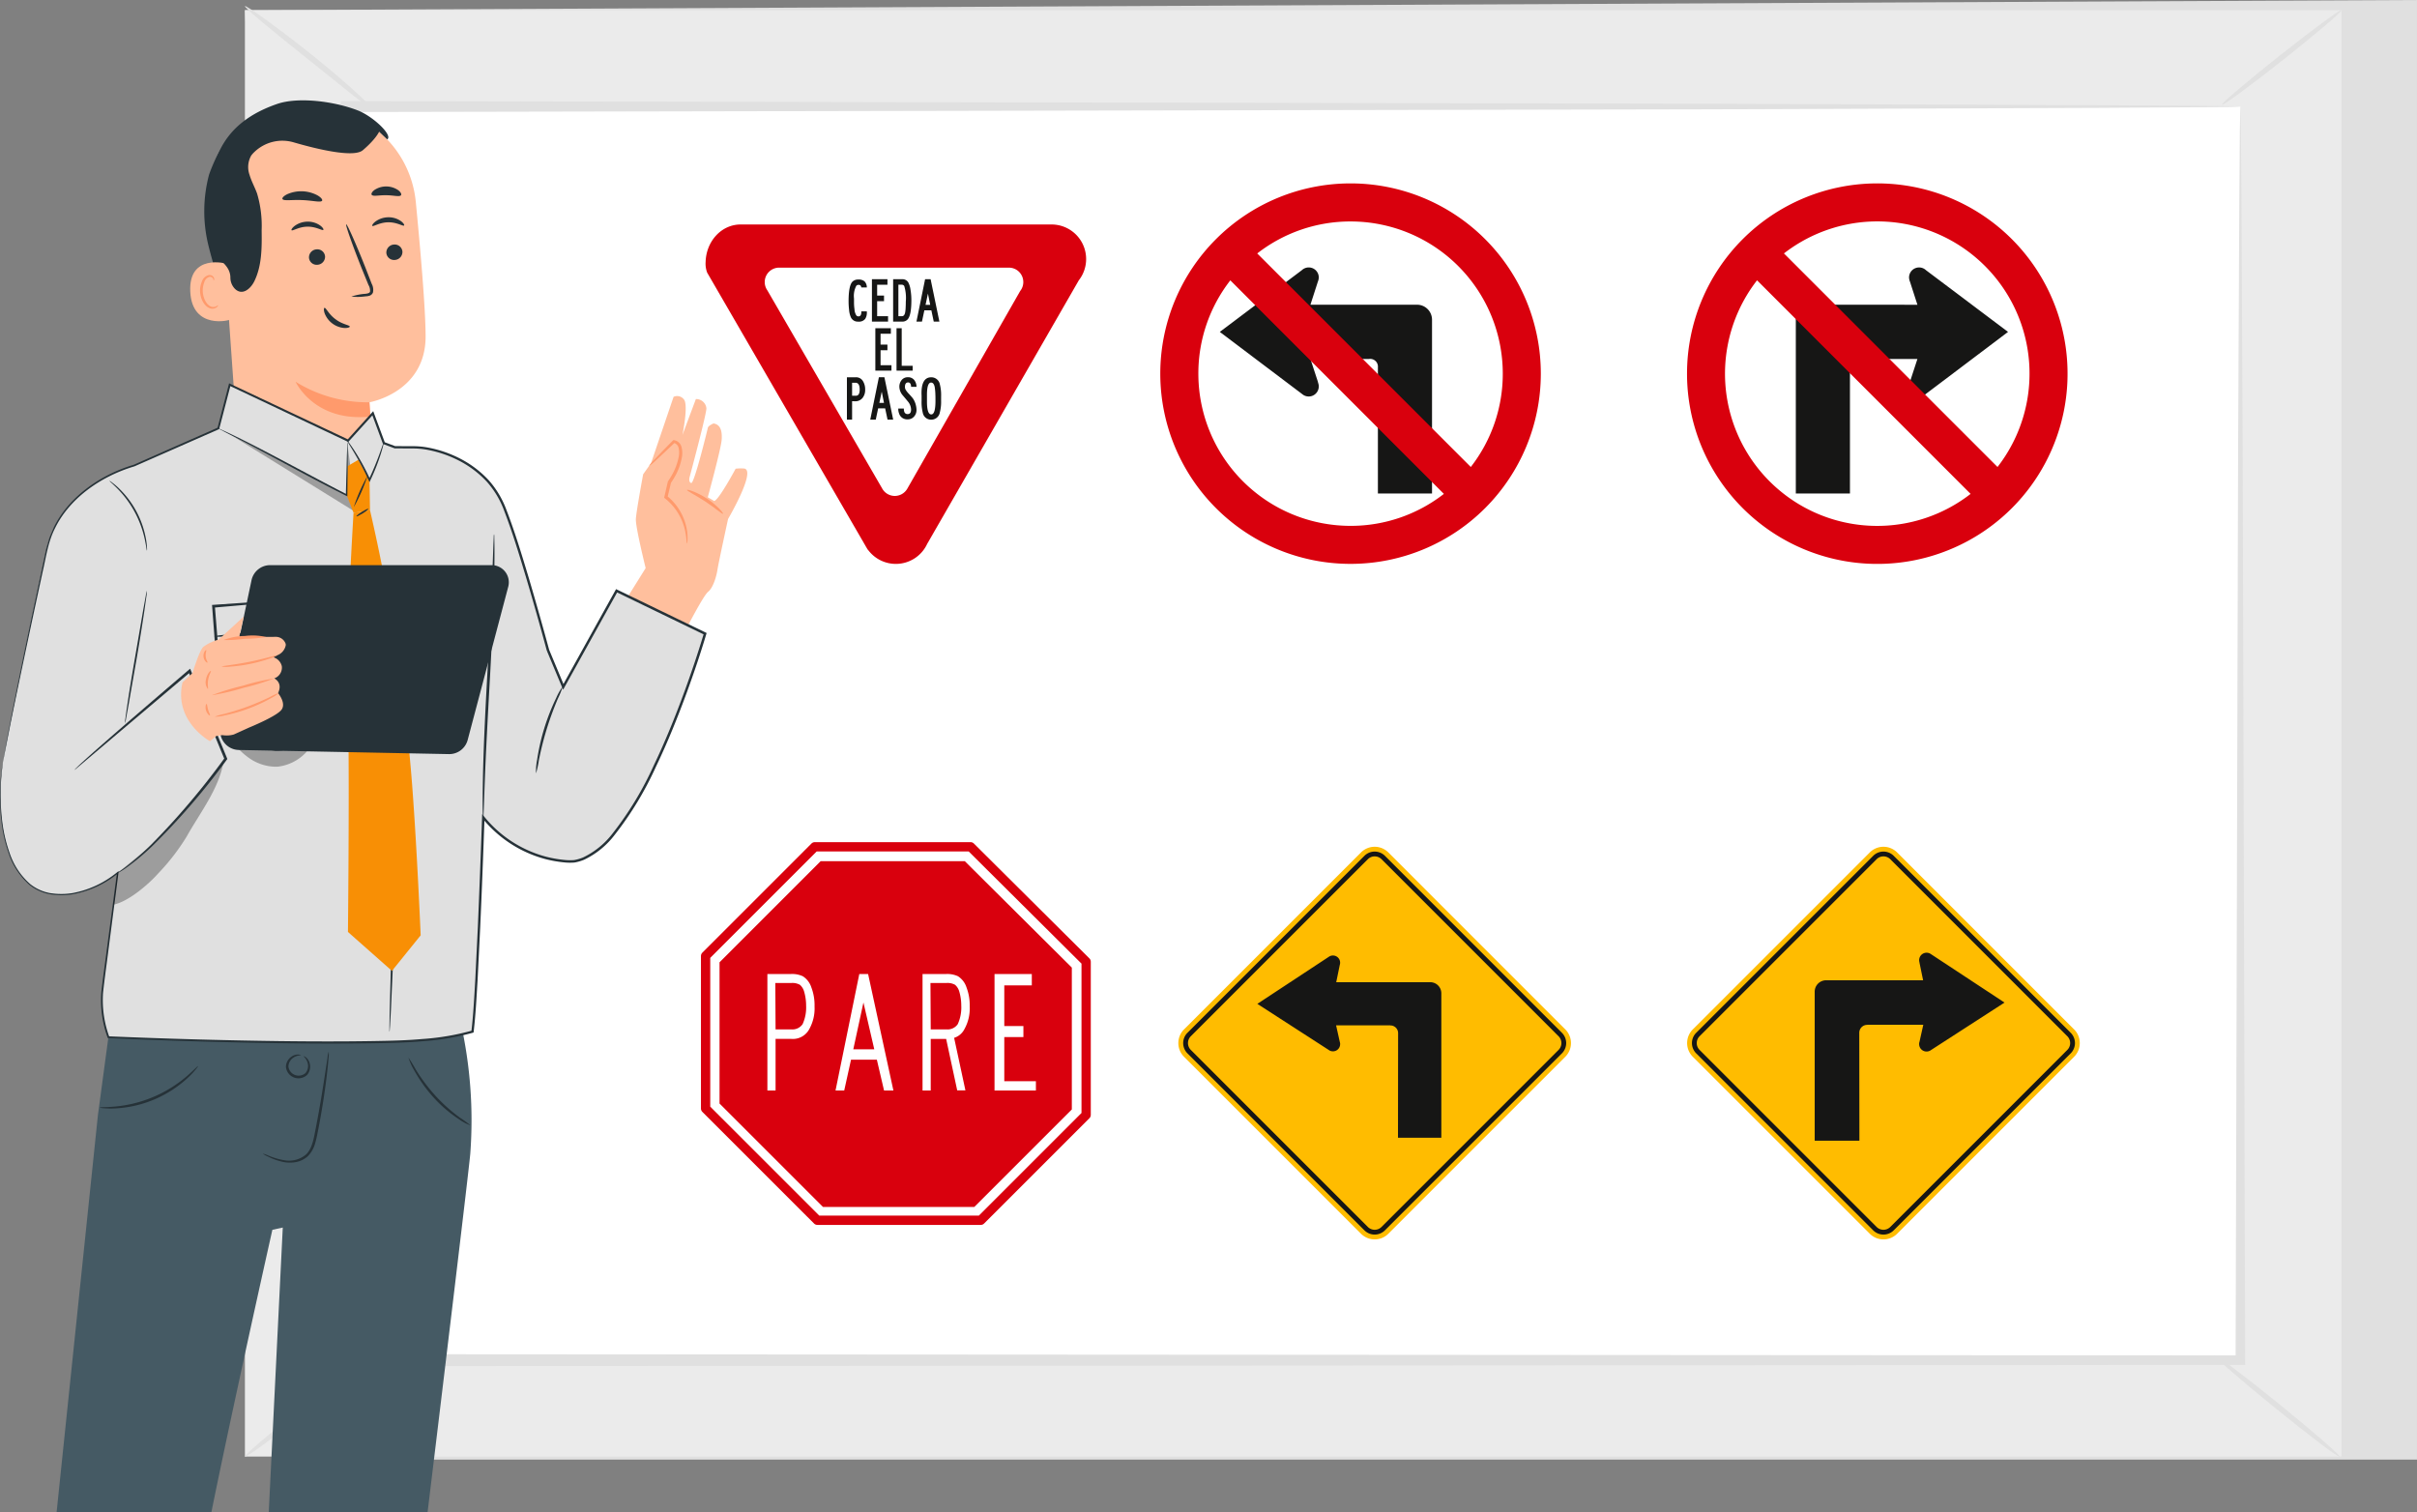 <svg xmlns="http://www.w3.org/2000/svg" xmlns:xlink="http://www.w3.org/1999/xlink" width="505" height="316" viewBox="0 0 505 316">
  <rect x="0" y="0" width="505" height="316" fill="#808080" stroke="none"/>
  <defs>
    <clipPath id="clip-path">
      <rect id="Rectángulo_34950" data-name="Rectángulo 34950" width="505" height="316" transform="translate(180 2147)" fill="#fff" stroke="#707070" stroke-width="1"/>
    </clipPath>
  </defs>
  <g id="Grupo_947975" data-name="Grupo 947975" transform="translate(-180 -2147)">
    <g id="Enmascarar_grupo_152" data-name="Enmascarar grupo 152" clip-path="url(#clip-path)">
      <g id="Grupo_947963" data-name="Grupo 947963" transform="translate(121.689 629.085)">
        <g id="Grupo_947512" data-name="Grupo 947512" transform="translate(109.474 1517.915)">
          <g id="Grupo_947496" data-name="Grupo 947496" transform="translate(0.011)">
            <path id="Trazado_245699" data-name="Trazado 245699" d="M562.581,1517.915V1822.9H124.538l-15.782-302.855Z" transform="translate(-108.756 -1517.915)" fill="#e0e0e0"/>
          </g>
          <g id="Grupo_947497" data-name="Grupo 947497" transform="translate(0.011 2.133)">
            <rect id="Rectángulo_34948" data-name="Rectángulo 34948" width="302.212" height="438.044" transform="translate(0 302.212) rotate(-90)" fill="#ebebeb"/>
          </g>
          <g id="Grupo_947501" data-name="Grupo 947501" transform="translate(19.914 21.115)">
            <g id="Grupo_947498" data-name="Grupo 947498" transform="translate(1.249 1.147)">
              <rect id="Rectángulo_34949" data-name="Rectángulo 34949" width="395.772" height="261.94" fill="#fff"/>
            </g>
            <g id="Grupo_947500" data-name="Grupo 947500">
              <g id="Grupo_947499" data-name="Grupo 947499">
                <path id="Trazado_245700" data-name="Trazado 245700" d="M525.4,1539.876s-.681.045-1.951.068l-5.628.067-21.735.139-81.559.307-284.9.564,1.144-1.145c.032,80.031.067,168.707.1,261.908v.031l-1.248-1.248,395.772.254-.994.994c.219-79.714.4-145.071.522-190.583.109-22.748.195-40.52.254-52.7q.072-9.03.112-13.849c.035-3.138.107-4.805.107-4.805s.072,1.525.108,4.6q.04,4.749.112,13.663c.059,12.131.144,29.827.254,52.479.125,45.661.3,111.23.522,191.2l0,.994h-1l-395.772.253h-1.249v-1.28c.038-93.2.072-181.877.1-261.908v-1.147l1.144,0,285.651.564,81.3.307,21.507.139c2.369.028,4.188.051,5.5.068C524.806,1539.832,525.4,1539.876,525.4,1539.876Z" transform="translate(-128.376 -1538.729)" fill="#e0e0e0"/>
              </g>
            </g>
          </g>
          <g id="Grupo_947503" data-name="Grupo 947503" transform="translate(0 1.265)">
            <g id="Grupo_947502" data-name="Grupo 947502">
              <path id="Trazado_245701" data-name="Trazado 245701" d="M108.751,1519.173c.1-.134,1.729.931,4.27,2.764s6,4.436,9.734,7.425,7.021,5.818,9.334,7.936,3.665,3.515,3.557,3.64c-.231.261-6.2-4.663-13.658-10.618S108.533,1519.453,108.751,1519.173Z" transform="translate(-108.745 -1519.162)" fill="#e0e0e0"/>
            </g>
          </g>
          <g id="Grupo_947505" data-name="Grupo 947505" transform="translate(413.092 2.114)">
            <g id="Grupo_947504" data-name="Grupo 947504">
              <path id="Trazado_245702" data-name="Trazado 245702" d="M540.919,1520.009c.195.246-5.236,4.868-12.127,10.323s-12.64,9.679-12.835,9.431,5.234-4.867,12.128-10.324S540.724,1519.763,540.919,1520.009Z" transform="translate(-515.952 -1519.999)" fill="#e0e0e0"/>
            </g>
          </g>
          <g id="Grupo_947509" data-name="Grupo 947509" transform="translate(411.499 283.146)">
            <g id="Grupo_947506" data-name="Grupo 947506" transform="translate(0.005 0.01)">
              <path id="Trazado_245703" data-name="Trazado 245703" d="M540.594,1818.278q-13.1-10.62-26.207-21.242" transform="translate(-514.387 -1797.036)" fill="#fff"/>
            </g>
            <g id="Grupo_947508" data-name="Grupo 947508">
              <g id="Grupo_947507" data-name="Grupo 947507">
                <path id="Trazado_245704" data-name="Trazado 245704" d="M514.387,1797.036c.2-.249,6.233,4.3,13.469,10.17s12.94,10.823,12.739,11.072-6.232-4.3-13.47-10.17S514.185,1797.286,514.387,1797.036Z" transform="translate(-514.382 -1797.026)" fill="#e0e0e0"/>
              </g>
            </g>
          </g>
          <g id="Grupo_947511" data-name="Grupo 947511" transform="translate(0.001 282.485)">
            <g id="Grupo_947510" data-name="Grupo 947510">
              <path id="Trazado_245705" data-name="Trazado 245705" d="M108.752,1818.244c-.218-.276,5.792-5.393,13.421-11.427s14-10.706,14.214-10.43-5.79,5.392-13.423,11.428S108.97,1818.519,108.752,1818.244Z" transform="translate(-108.746 -1796.375)" fill="#e0e0e0"/>
            </g>
          </g>
        </g>
        <g id="Grupo_947962" data-name="Grupo 947962" transform="translate(58.31 1538.883)">
          <g id="Grupo_947518" data-name="Grupo 947518" transform="translate(130.12 61.791)">
            <g id="Grupo_947513" data-name="Grupo 947513">
              <path id="Trazado_245706" data-name="Trazado 245706" d="M197.192,1599.654l-4.707,13.854-1.648,2.324s-1.431,7.7-1.523,9.35,2.046,10.258,2.046,10.258l-4.783,7.662,13.243,5.082s3.588-7,4.585-7.791,1.718-3.06,1.954-4.594,2.218-10.621,2.218-10.621,5.872-10.03,3.421-10.538a8.459,8.459,0,0,0-1.84.034s-3.535,6.6-4.48,6.736l-1.338-.777s2.759-10.093,2.9-11.98-.25-3.218-1.7-3.437c0,0-1.092.44-1.191.92s-2.852,11.739-3.475,11.527-.328-1.235-.328-1.235,3.666-13.654,3.5-14.439a2.151,2.151,0,0,0-2.194-1.873l-2.806,7.5s1.309-6.311.293-7.438A1.777,1.777,0,0,0,197.192,1599.654Z" transform="translate(-186.577 -1599.495)" fill="#ffbf9d"/>
            </g>
            <g id="Grupo_947515" data-name="Grupo 947515" transform="translate(5.484 9.197)">
              <g id="Grupo_947514" data-name="Grupo 947514">
                <path id="Trazado_245707" data-name="Trazado 245707" d="M199.919,1630.184c-.113,0-.036-1.179-.481-3.061a11.836,11.836,0,0,0-4.113-6.375l-.181-.141.048-.208.72-3.138.015-.066.044-.061c.23-.324.469-.706.691-1.09a12.259,12.259,0,0,0,1.526-3.993,4.384,4.384,0,0,0-.026-1.869,1.337,1.337,0,0,0-1.005-1.023l.225-.084c-1.585,1.516-2.912,2.761-3.854,3.617a8.652,8.652,0,0,1-1.543,1.278,8.762,8.762,0,0,1,1.3-1.521c.871-.928,2.139-2.235,3.68-3.793l.1-.1.129.013a1.915,1.915,0,0,1,1.573,1.422,4.914,4.914,0,0,1,.081,2.16,12.463,12.463,0,0,1-1.583,4.237c-.234.4-.474.789-.735,1.153l.058-.127c-.258,1.081-.508,2.13-.747,3.132l-.134-.349a11.635,11.635,0,0,1,4.138,6.829,10.079,10.079,0,0,1,.18,2.322A2.338,2.338,0,0,1,199.919,1630.184Z" transform="translate(-191.982 -1608.561)" fill="#ff9a6c"/>
              </g>
            </g>
            <g id="Grupo_947517" data-name="Grupo 947517" transform="translate(13.413 19.582)">
              <g id="Grupo_947516" data-name="Grupo 947516">
                <path id="Trazado_245708" data-name="Trazado 245708" d="M199.8,1618.826c.059-.172,2.073.415,4.207,1.834s3.472,3.031,3.337,3.152c-.144.142-1.651-1.212-3.721-2.571S199.727,1619.015,199.8,1618.826Z" transform="translate(-199.799 -1618.797)" fill="#ff9a6c"/>
              </g>
            </g>
          </g>
          <path id="Trazado_245709" data-name="Trazado 245709" d="M204.221,1648.552s-14.163,48.679-28.707,47.606a25.191,25.191,0,0,1-20.288-13.175l.2-29.677L171.387,1652l3.2,7.668,11.141-20.077Z" transform="translate(-56.91 -1537.125)" fill="#e0e0e0"/>
          <g id="Grupo_947697" data-name="Grupo 947697" transform="translate(39.74)">
            <g id="Grupo_947691" data-name="Grupo 947691">
              <g id="Grupo_947690" data-name="Grupo 947690">
                <g id="Grupo_947689" data-name="Grupo 947689">
                  <g id="Grupo_947688" data-name="Grupo 947688">
                    <g id="Grupo_947687" data-name="Grupo 947687">
                      <g id="Grupo_947527" data-name="Grupo 947527" transform="translate(2.938 10.088)">
                        <g id="Grupo_947526" data-name="Grupo 947526">
                          <g id="Grupo_947525" data-name="Grupo 947525">
                            <g id="Grupo_947524" data-name="Grupo 947524">
                              <g id="Grupo_947523" data-name="Grupo 947523">
                                <g id="Grupo_947522" data-name="Grupo 947522">
                                  <g id="Grupo_947521" data-name="Grupo 947521">
                                    <g id="Grupo_947520" data-name="Grupo 947520">
                                      <g id="Grupo_947519" data-name="Grupo 947519">
                                        <path id="Trazado_245710" data-name="Trazado 245710" d="M105.9,1582.523a85.162,85.162,0,0,1-4.686-13.925,29.748,29.748,0,0,1,.15-14.559c.21-.713,2.087-5.531,2.83-5.509.532.015-.522,4.461-.223,4.9,2.852,4.194,3.911,9.4,3.856,14.473a66.406,66.406,0,0,1-1.927,14.621" transform="translate(-100.381 -1548.529)" fill="#263238"/>
                                      </g>
                                    </g>
                                  </g>
                                </g>
                              </g>
                            </g>
                          </g>
                        </g>
                      </g>
                      <g id="Grupo_947534" data-name="Grupo 947534" transform="translate(6.505 1.35)">
                        <g id="Grupo_947533" data-name="Grupo 947533">
                          <g id="Grupo_947532" data-name="Grupo 947532">
                            <g id="Grupo_947531" data-name="Grupo 947531">
                              <g id="Grupo_947530" data-name="Grupo 947530">
                                <g id="Grupo_947529" data-name="Grupo 947529">
                                  <g id="Grupo_947528" data-name="Grupo 947528">
                                    <path id="Trazado_245711" data-name="Trazado 245711" d="M135.181,1607.844c-.206-3.458-.356-6.188-.331-6.19,0,0,11.773-2.026,11.727-13.828-.021-5.7-1.022-17.431-2.05-28.039a21.991,21.991,0,0,0-22.246-19.868l-1.138.018c-12.265.916-18.339,11.845-17.084,24.08l3.028,42.936,9.02,9.342a11.108,11.108,0,0,0,19.075-8.451Z" transform="translate(-103.896 -1539.915)" fill="#ffbf9d"/>
                                  </g>
                                </g>
                              </g>
                            </g>
                          </g>
                        </g>
                      </g>
                      <g id="Grupo_947545" data-name="Grupo 947545" transform="translate(22.021 58.795)">
                        <g id="Grupo_947544" data-name="Grupo 947544">
                          <g id="Grupo_947543" data-name="Grupo 947543">
                            <g id="Grupo_947542" data-name="Grupo 947542">
                              <g id="Grupo_947541" data-name="Grupo 947541">
                                <g id="Grupo_947540" data-name="Grupo 947540">
                                  <g id="Grupo_947539" data-name="Grupo 947539">
                                    <g id="Grupo_947538" data-name="Grupo 947538">
                                      <g id="Grupo_947537" data-name="Grupo 947537">
                                        <g id="Grupo_947536" data-name="Grupo 947536">
                                          <g id="Grupo_947535" data-name="Grupo 947535">
                                            <path id="Trazado_245712" data-name="Trazado 245712" d="M134.629,1600.835a28.508,28.508,0,0,1-15.437-4.293s3.884,8.521,15.642,7.268Z" transform="translate(-119.192 -1596.542)" fill="#ff9a6c"/>
                                          </g>
                                        </g>
                                      </g>
                                    </g>
                                  </g>
                                </g>
                              </g>
                            </g>
                          </g>
                        </g>
                      </g>
                      <g id="Grupo_947562" data-name="Grupo 947562" transform="translate(40.983 30.127)">
                        <g id="Grupo_947561" data-name="Grupo 947561">
                          <g id="Grupo_947560" data-name="Grupo 947560">
                            <g id="Grupo_947559" data-name="Grupo 947559">
                              <g id="Grupo_947558" data-name="Grupo 947558">
                                <g id="Grupo_947557" data-name="Grupo 947557">
                                  <g id="Grupo_947556" data-name="Grupo 947556">
                                    <g id="Grupo_947555" data-name="Grupo 947555">
                                      <g id="Grupo_947554" data-name="Grupo 947554">
                                        <g id="Grupo_947553" data-name="Grupo 947553">
                                          <g id="Grupo_947552" data-name="Grupo 947552">
                                            <g id="Grupo_947551" data-name="Grupo 947551">
                                              <g id="Grupo_947550" data-name="Grupo 947550">
                                                <g id="Grupo_947549" data-name="Grupo 947549">
                                                  <g id="Grupo_947548" data-name="Grupo 947548">
                                                    <g id="Grupo_947547" data-name="Grupo 947547">
                                                      <g id="Grupo_947546" data-name="Grupo 947546">
                                                        <path id="Trazado_245713" data-name="Trazado 245713" d="M141.245,1569.779a1.686,1.686,0,0,1-1.6,1.726,1.611,1.611,0,0,1-1.761-1.491,1.686,1.686,0,0,1,1.595-1.728A1.615,1.615,0,0,1,141.245,1569.779Z" transform="translate(-137.884 -1568.283)" fill="#263238"/>
                                                      </g>
                                                    </g>
                                                  </g>
                                                </g>
                                              </g>
                                            </g>
                                          </g>
                                        </g>
                                      </g>
                                    </g>
                                  </g>
                                </g>
                              </g>
                            </g>
                          </g>
                        </g>
                      </g>
                      <g id="Grupo_947580" data-name="Grupo 947580" transform="translate(38.03 24.43)">
                        <g id="Grupo_947579" data-name="Grupo 947579">
                          <g id="Grupo_947578" data-name="Grupo 947578">
                            <g id="Grupo_947577" data-name="Grupo 947577">
                              <g id="Grupo_947576" data-name="Grupo 947576">
                                <g id="Grupo_947575" data-name="Grupo 947575">
                                  <g id="Grupo_947574" data-name="Grupo 947574">
                                    <g id="Grupo_947573" data-name="Grupo 947573">
                                      <g id="Grupo_947572" data-name="Grupo 947572">
                                        <g id="Grupo_947571" data-name="Grupo 947571">
                                          <g id="Grupo_947570" data-name="Grupo 947570">
                                            <g id="Grupo_947569" data-name="Grupo 947569">
                                              <g id="Grupo_947568" data-name="Grupo 947568">
                                                <g id="Grupo_947567" data-name="Grupo 947567">
                                                  <g id="Grupo_947566" data-name="Grupo 947566">
                                                    <g id="Grupo_947565" data-name="Grupo 947565">
                                                      <g id="Grupo_947564" data-name="Grupo 947564">
                                                        <g id="Grupo_947563" data-name="Grupo 947563">
                                                          <path id="Trazado_245714" data-name="Trazado 245714" d="M141.634,1564.385c-.2.223-1.5-.7-3.31-.666-1.812.008-3.128.963-3.328.744-.1-.1.109-.5.681-.928a4.633,4.633,0,0,1,2.66-.867,4.445,4.445,0,0,1,2.64.806C141.54,1563.891,141.735,1564.285,141.634,1564.385Z" transform="translate(-134.972 -1562.667)" fill="#263238"/>
                                                        </g>
                                                      </g>
                                                    </g>
                                                  </g>
                                                </g>
                                              </g>
                                            </g>
                                          </g>
                                        </g>
                                      </g>
                                    </g>
                                  </g>
                                </g>
                              </g>
                            </g>
                          </g>
                        </g>
                      </g>
                      <g id="Grupo_947597" data-name="Grupo 947597" transform="translate(24.818 31.131)">
                        <g id="Grupo_947596" data-name="Grupo 947596">
                          <g id="Grupo_947595" data-name="Grupo 947595">
                            <g id="Grupo_947594" data-name="Grupo 947594">
                              <g id="Grupo_947593" data-name="Grupo 947593">
                                <g id="Grupo_947592" data-name="Grupo 947592">
                                  <g id="Grupo_947591" data-name="Grupo 947591">
                                    <g id="Grupo_947590" data-name="Grupo 947590">
                                      <g id="Grupo_947589" data-name="Grupo 947589">
                                        <g id="Grupo_947588" data-name="Grupo 947588">
                                          <g id="Grupo_947587" data-name="Grupo 947587">
                                            <g id="Grupo_947586" data-name="Grupo 947586">
                                              <g id="Grupo_947585" data-name="Grupo 947585">
                                                <g id="Grupo_947584" data-name="Grupo 947584">
                                                  <g id="Grupo_947583" data-name="Grupo 947583">
                                                    <g id="Grupo_947582" data-name="Grupo 947582">
                                                      <g id="Grupo_947581" data-name="Grupo 947581">
                                                        <path id="Trazado_245715" data-name="Trazado 245715" d="M125.31,1570.768a1.685,1.685,0,0,1-1.6,1.727,1.613,1.613,0,0,1-1.762-1.491,1.686,1.686,0,0,1,1.6-1.728A1.613,1.613,0,0,1,125.31,1570.768Z" transform="translate(-121.949 -1569.272)" fill="#263238"/>
                                                      </g>
                                                    </g>
                                                  </g>
                                                </g>
                                              </g>
                                            </g>
                                          </g>
                                        </g>
                                      </g>
                                    </g>
                                  </g>
                                </g>
                              </g>
                            </g>
                          </g>
                        </g>
                      </g>
                      <g id="Grupo_947615" data-name="Grupo 947615" transform="translate(21.158 25.344)">
                        <g id="Grupo_947614" data-name="Grupo 947614">
                          <g id="Grupo_947613" data-name="Grupo 947613">
                            <g id="Grupo_947612" data-name="Grupo 947612">
                              <g id="Grupo_947611" data-name="Grupo 947611">
                                <g id="Grupo_947610" data-name="Grupo 947610">
                                  <g id="Grupo_947609" data-name="Grupo 947609">
                                    <g id="Grupo_947608" data-name="Grupo 947608">
                                      <g id="Grupo_947607" data-name="Grupo 947607">
                                        <g id="Grupo_947606" data-name="Grupo 947606">
                                          <g id="Grupo_947605" data-name="Grupo 947605">
                                            <g id="Grupo_947604" data-name="Grupo 947604">
                                              <g id="Grupo_947603" data-name="Grupo 947603">
                                                <g id="Grupo_947602" data-name="Grupo 947602">
                                                  <g id="Grupo_947601" data-name="Grupo 947601">
                                                    <g id="Grupo_947600" data-name="Grupo 947600">
                                                      <g id="Grupo_947599" data-name="Grupo 947599">
                                                        <g id="Grupo_947598" data-name="Grupo 947598">
                                                          <path id="Trazado_245716" data-name="Trazado 245716" d="M125,1565.286c-.206.223-1.5-.7-3.311-.667-1.811.008-3.128.963-3.327.744-.1-.1.107-.5.681-.927a4.625,4.625,0,0,1,2.66-.868,4.442,4.442,0,0,1,2.64.806C124.908,1564.792,125.1,1565.187,125,1565.286Z" transform="translate(-118.341 -1563.568)" fill="#263238"/>
                                                        </g>
                                                      </g>
                                                    </g>
                                                  </g>
                                                </g>
                                              </g>
                                            </g>
                                          </g>
                                        </g>
                                      </g>
                                    </g>
                                  </g>
                                </g>
                              </g>
                            </g>
                          </g>
                        </g>
                      </g>
                      <g id="Grupo_947632" data-name="Grupo 947632" transform="translate(32.578 25.903)">
                        <g id="Grupo_947631" data-name="Grupo 947631">
                          <g id="Grupo_947630" data-name="Grupo 947630">
                            <g id="Grupo_947629" data-name="Grupo 947629">
                              <g id="Grupo_947628" data-name="Grupo 947628">
                                <g id="Grupo_947627" data-name="Grupo 947627">
                                  <g id="Grupo_947626" data-name="Grupo 947626">
                                    <g id="Grupo_947625" data-name="Grupo 947625">
                                      <g id="Grupo_947624" data-name="Grupo 947624">
                                        <g id="Grupo_947623" data-name="Grupo 947623">
                                          <g id="Grupo_947622" data-name="Grupo 947622">
                                            <g id="Grupo_947621" data-name="Grupo 947621">
                                              <g id="Grupo_947620" data-name="Grupo 947620">
                                                <g id="Grupo_947619" data-name="Grupo 947619">
                                                  <g id="Grupo_947618" data-name="Grupo 947618">
                                                    <g id="Grupo_947617" data-name="Grupo 947617">
                                                      <g id="Grupo_947616" data-name="Grupo 947616">
                                                        <path id="Trazado_245717" data-name="Trazado 245717" d="M130.692,1579.215a11.944,11.944,0,0,1,2.937-.579c.463-.056.9-.154.972-.472a2.363,2.363,0,0,0-.331-1.368q-.682-1.671-1.427-3.5c-1.983-4.989-3.426-9.095-3.225-9.173s1.973,3.9,3.956,8.892q.715,1.846,1.368,3.525a2.682,2.682,0,0,1,.27,1.814,1.163,1.163,0,0,1-.75.69,3.141,3.141,0,0,1-.785.122A11.84,11.84,0,0,1,130.692,1579.215Z" transform="translate(-129.599 -1564.119)" fill="#263238"/>
                                                      </g>
                                                    </g>
                                                  </g>
                                                </g>
                                              </g>
                                            </g>
                                          </g>
                                        </g>
                                      </g>
                                    </g>
                                  </g>
                                </g>
                              </g>
                            </g>
                          </g>
                        </g>
                      </g>
                      <g id="Grupo_947645" data-name="Grupo 947645" transform="translate(19.261 18.995)">
                        <g id="Grupo_947644" data-name="Grupo 947644">
                          <g id="Grupo_947643" data-name="Grupo 947643">
                            <g id="Grupo_947642" data-name="Grupo 947642">
                              <g id="Grupo_947641" data-name="Grupo 947641">
                                <g id="Grupo_947640" data-name="Grupo 947640">
                                  <g id="Grupo_947639" data-name="Grupo 947639">
                                    <g id="Grupo_947638" data-name="Grupo 947638">
                                      <g id="Grupo_947637" data-name="Grupo 947637">
                                        <g id="Grupo_947636" data-name="Grupo 947636">
                                          <g id="Grupo_947635" data-name="Grupo 947635">
                                            <g id="Grupo_947634" data-name="Grupo 947634">
                                              <g id="Grupo_947633" data-name="Grupo 947633">
                                                <path id="Trazado_245718" data-name="Trazado 245718" d="M124.775,1559.27c-.252.461-2.006-.046-4.148-.115-2.141-.113-3.931.242-4.142-.237-.093-.228.274-.642,1.032-1.008a7.216,7.216,0,0,1,6.316.27C124.557,1558.607,124.887,1559.051,124.775,1559.27Z" transform="translate(-116.471 -1557.308)" fill="#263238"/>
                                              </g>
                                            </g>
                                          </g>
                                        </g>
                                      </g>
                                    </g>
                                  </g>
                                </g>
                              </g>
                            </g>
                          </g>
                        </g>
                      </g>
                      <g id="Grupo_947658" data-name="Grupo 947658" transform="translate(37.871 17.986)">
                        <g id="Grupo_947657" data-name="Grupo 947657">
                          <g id="Grupo_947656" data-name="Grupo 947656">
                            <g id="Grupo_947655" data-name="Grupo 947655">
                              <g id="Grupo_947654" data-name="Grupo 947654">
                                <g id="Grupo_947653" data-name="Grupo 947653">
                                  <g id="Grupo_947652" data-name="Grupo 947652">
                                    <g id="Grupo_947651" data-name="Grupo 947651">
                                      <g id="Grupo_947650" data-name="Grupo 947650">
                                        <g id="Grupo_947649" data-name="Grupo 947649">
                                          <g id="Grupo_947648" data-name="Grupo 947648">
                                            <g id="Grupo_947647" data-name="Grupo 947647">
                                              <g id="Grupo_947646" data-name="Grupo 947646">
                                                <path id="Trazado_245719" data-name="Trazado 245719" d="M141,1558.142c-.312.417-1.568.01-3.072.014-1.5-.049-2.768.322-3.069-.1-.132-.207.062-.623.612-1.022a4.446,4.446,0,0,1,4.948.073C140.952,1557.518,141.133,1557.939,141,1558.142Z" transform="translate(-134.816 -1556.314)" fill="#263238"/>
                                              </g>
                                            </g>
                                          </g>
                                        </g>
                                      </g>
                                    </g>
                                  </g>
                                </g>
                              </g>
                            </g>
                          </g>
                        </g>
                      </g>
                      <g id="Grupo_947667" data-name="Grupo 947667" transform="translate(0 33.842)">
                        <g id="Grupo_947666" data-name="Grupo 947666">
                          <g id="Grupo_947665" data-name="Grupo 947665">
                            <g id="Grupo_947664" data-name="Grupo 947664">
                              <g id="Grupo_947663" data-name="Grupo 947663">
                                <g id="Grupo_947662" data-name="Grupo 947662">
                                  <g id="Grupo_947661" data-name="Grupo 947661">
                                    <g id="Grupo_947660" data-name="Grupo 947660">
                                      <g id="Grupo_947659" data-name="Grupo 947659">
                                        <path id="Trazado_245720" data-name="Trazado 245720" d="M105.257,1572.275c-.2-.083-8.147-2.266-7.759,5.8s8.4,6.01,8.407,5.778S105.257,1572.275,105.257,1572.275Z" transform="translate(-97.484 -1571.944)" fill="#ffbf9d"/>
                                      </g>
                                    </g>
                                  </g>
                                </g>
                              </g>
                            </g>
                          </g>
                        </g>
                      </g>
                      <g id="Grupo_947677" data-name="Grupo 947677" transform="translate(2.059 36.503)">
                        <g id="Grupo_947676" data-name="Grupo 947676">
                          <g id="Grupo_947675" data-name="Grupo 947675">
                            <g id="Grupo_947674" data-name="Grupo 947674">
                              <g id="Grupo_947673" data-name="Grupo 947673">
                                <g id="Grupo_947672" data-name="Grupo 947672">
                                  <g id="Grupo_947671" data-name="Grupo 947671">
                                    <g id="Grupo_947670" data-name="Grupo 947670">
                                      <g id="Grupo_947669" data-name="Grupo 947669">
                                        <g id="Grupo_947668" data-name="Grupo 947668">
                                          <path id="Trazado_245721" data-name="Trazado 245721" d="M103.264,1580.876c-.037-.024-.135.1-.367.225a1.409,1.409,0,0,1-1.049.072c-.867-.272-1.65-1.59-1.759-3.041a4.637,4.637,0,0,1,.3-2.029,1.624,1.624,0,0,1,1-1.13.715.715,0,0,1,.847.346c.12.219.076.383.12.395.023.019.166-.143.085-.473a.9.9,0,0,0-.342-.49,1.06,1.06,0,0,0-.786-.168,1.976,1.976,0,0,0-1.407,1.321,4.762,4.762,0,0,0-.379,2.271c.13,1.622,1.036,3.1,2.217,3.383a1.511,1.511,0,0,0,1.275-.275C103.259,1581.071,103.294,1580.889,103.264,1580.876Z" transform="translate(-99.514 -1574.568)" fill="#ff9a6c"/>
                                        </g>
                                      </g>
                                    </g>
                                  </g>
                                </g>
                              </g>
                            </g>
                          </g>
                        </g>
                      </g>
                      <g id="Grupo_947686" data-name="Grupo 947686" transform="translate(3.336)">
                        <g id="Grupo_947685" data-name="Grupo 947685">
                          <g id="Grupo_947684" data-name="Grupo 947684">
                            <g id="Grupo_947683" data-name="Grupo 947683">
                              <g id="Grupo_947682" data-name="Grupo 947682">
                                <g id="Grupo_947681" data-name="Grupo 947681">
                                  <g id="Grupo_947680" data-name="Grupo 947680">
                                    <g id="Grupo_947679" data-name="Grupo 947679">
                                      <g id="Grupo_947678" data-name="Grupo 947678">
                                        <path id="Trazado_245722" data-name="Trazado 245722" d="M138.6,1546.741c1.263-.793-2.892-4.794-6.18-6.067-4.97-1.921-12.445-2.853-16.839-1.332-5.291,1.832-9.607,4.762-12.027,9.811a31.759,31.759,0,0,0-2.636,16.388,9.639,9.639,0,0,0,1.416,4.858c1.227,1.718,3.451,2.717,3.5,5.181a3.38,3.38,0,0,0,.977,2.412c1.564,1.484,3.284-.092,4.029-1.617,1.592-3.257,1.574-7.038,1.524-10.663a23.625,23.625,0,0,0-.946-7.636c-.471-1.321-1.177-2.554-1.573-3.9a4.848,4.848,0,0,1,.341-4.056,5.052,5.052,0,0,1,.617-.7,8.419,8.419,0,0,1,8.249-2.063c4.63,1.347,12.516,3.3,14.453,1.647,2.787-2.381,3.4-3.866,3.4-3.866Z" transform="translate(-100.773 -1538.584)" fill="#263238"/>
                                      </g>
                                    </g>
                                  </g>
                                </g>
                              </g>
                            </g>
                          </g>
                        </g>
                      </g>
                    </g>
                  </g>
                </g>
              </g>
            </g>
            <g id="Grupo_947696" data-name="Grupo 947696" transform="translate(27.939 43.356)">
              <g id="Grupo_947695" data-name="Grupo 947695">
                <g id="Grupo_947694" data-name="Grupo 947694">
                  <g id="Grupo_947693" data-name="Grupo 947693">
                    <g id="Grupo_947692" data-name="Grupo 947692">
                      <path id="Trazado_245723" data-name="Trazado 245723" d="M130.431,1585.235c.008.142-.4.324-1.1.3a4.8,4.8,0,0,1-4.155-3.073c-.224-.663-.17-1.106-.032-1.139.307-.076.872,1.35,2.323,2.388C128.884,1584.8,130.414,1584.918,130.431,1585.235Z" transform="translate(-125.025 -1581.323)" fill="#263238"/>
                    </g>
                  </g>
                </g>
              </g>
            </g>
          </g>
          <g id="Grupo_947780" data-name="Grupo 947780" transform="translate(53.905 374.077)">
            <g id="Grupo_947708" data-name="Grupo 947708">
              <g id="Grupo_947707" data-name="Grupo 947707">
                <g id="Grupo_947706" data-name="Grupo 947706">
                  <g id="Grupo_947705" data-name="Grupo 947705">
                    <g id="Grupo_947704" data-name="Grupo 947704">
                      <g id="Grupo_947703" data-name="Grupo 947703">
                        <g id="Grupo_947702" data-name="Grupo 947702">
                          <g id="Grupo_947701" data-name="Grupo 947701">
                            <g id="Grupo_947700" data-name="Grupo 947700">
                              <g id="Grupo_947699" data-name="Grupo 947699">
                                <g id="Grupo_947698" data-name="Grupo 947698">
                                  <path id="Trazado_245724" data-name="Trazado 245724" d="M132.927,1907.786l-1.187,21.661s21.62,8.481,21.79,12.505l-42.084-.792.465-33.828Z" transform="translate(-111.447 -1907.332)" fill="#263238"/>
                                </g>
                              </g>
                            </g>
                          </g>
                        </g>
                      </g>
                    </g>
                  </g>
                </g>
              </g>
            </g>
            <g id="Grupo_947720" data-name="Grupo 947720" transform="translate(6.059 19.981)">
              <g id="Grupo_947719" data-name="Grupo 947719">
                <g id="Grupo_947718" data-name="Grupo 947718">
                  <g id="Grupo_947717" data-name="Grupo 947717">
                    <g id="Grupo_947716" data-name="Grupo 947716">
                      <g id="Grupo_947715" data-name="Grupo 947715">
                        <g id="Grupo_947714" data-name="Grupo 947714">
                          <g id="Grupo_947713" data-name="Grupo 947713">
                            <g id="Grupo_947712" data-name="Grupo 947712">
                              <g id="Grupo_947711" data-name="Grupo 947711">
                                <g id="Grupo_947710" data-name="Grupo 947710">
                                  <g id="Grupo_947709" data-name="Grupo 947709">
                                    <path id="Trazado_245725" data-name="Trazado 245725" d="M118.676,1927.093a1.72,1.72,0,0,0-1.225,1.94,1.652,1.652,0,0,0,1.911,1.23,1.813,1.813,0,0,0,1.286-2.059,1.713,1.713,0,0,0-2.13-1.06" transform="translate(-117.42 -1927.029)" fill="#e0e0e0"/>
                                  </g>
                                </g>
                              </g>
                            </g>
                          </g>
                        </g>
                      </g>
                    </g>
                  </g>
                </g>
              </g>
            </g>
            <g id="Grupo_947731" data-name="Grupo 947731" transform="translate(0 30.419)">
              <g id="Grupo_947730" data-name="Grupo 947730">
                <g id="Grupo_947729" data-name="Grupo 947729">
                  <g id="Grupo_947728" data-name="Grupo 947728">
                    <g id="Grupo_947727" data-name="Grupo 947727">
                      <g id="Grupo_947726" data-name="Grupo 947726">
                        <g id="Grupo_947725" data-name="Grupo 947725">
                          <g id="Grupo_947724" data-name="Grupo 947724">
                            <g id="Grupo_947723" data-name="Grupo 947723">
                              <g id="Grupo_947722" data-name="Grupo 947722">
                                <g id="Grupo_947721" data-name="Grupo 947721">
                                  <path id="Trazado_245726" data-name="Trazado 245726" d="M111.447,1940.726l.181-3.409,40.281,2.035s1.858.851,1.622,2.166Z" transform="translate(-111.447 -1937.318)" fill="#455a64"/>
                                </g>
                              </g>
                            </g>
                          </g>
                        </g>
                      </g>
                    </g>
                  </g>
                </g>
              </g>
            </g>
            <g id="Grupo_947743" data-name="Grupo 947743" transform="translate(17.101 21.71)">
              <g id="Grupo_947742" data-name="Grupo 947742">
                <g id="Grupo_947741" data-name="Grupo 947741">
                  <g id="Grupo_947740" data-name="Grupo 947740">
                    <g id="Grupo_947739" data-name="Grupo 947739">
                      <g id="Grupo_947738" data-name="Grupo 947738">
                        <g id="Grupo_947737" data-name="Grupo 947737">
                          <g id="Grupo_947736" data-name="Grupo 947736">
                            <g id="Grupo_947735" data-name="Grupo 947735">
                              <g id="Grupo_947734" data-name="Grupo 947734">
                                <g id="Grupo_947733" data-name="Grupo 947733">
                                  <g id="Grupo_947732" data-name="Grupo 947732">
                                    <path id="Trazado_245727" data-name="Trazado 245727" d="M132.183,1928.936c-.011.206-1.041.279-2.063.921-1.041.615-1.578,1.5-1.766,1.41-.189-.044.141-1.266,1.394-2.021S132.231,1928.748,132.183,1928.936Z" transform="translate(-128.304 -1928.733)" fill="#fff"/>
                                  </g>
                                </g>
                              </g>
                            </g>
                          </g>
                        </g>
                      </g>
                    </g>
                  </g>
                </g>
              </g>
            </g>
            <g id="Grupo_947755" data-name="Grupo 947755" transform="translate(22.517 23.735)">
              <g id="Grupo_947754" data-name="Grupo 947754">
                <g id="Grupo_947753" data-name="Grupo 947753">
                  <g id="Grupo_947752" data-name="Grupo 947752">
                    <g id="Grupo_947751" data-name="Grupo 947751">
                      <g id="Grupo_947750" data-name="Grupo 947750">
                        <g id="Grupo_947749" data-name="Grupo 947749">
                          <g id="Grupo_947748" data-name="Grupo 947748">
                            <g id="Grupo_947747" data-name="Grupo 947747">
                              <g id="Grupo_947746" data-name="Grupo 947746">
                                <g id="Grupo_947745" data-name="Grupo 947745">
                                  <g id="Grupo_947744" data-name="Grupo 947744">
                                    <path id="Trazado_245728" data-name="Trazado 245728" d="M136.485,1930.816c.043.2-.853.533-1.568,1.389-.739.835-.932,1.771-1.137,1.758-.194.03-.313-1.177.6-2.225S136.484,1930.62,136.485,1930.816Z" transform="translate(-133.644 -1930.729)" fill="#fff"/>
                                  </g>
                                </g>
                              </g>
                            </g>
                          </g>
                        </g>
                      </g>
                    </g>
                  </g>
                </g>
              </g>
            </g>
            <g id="Grupo_947767" data-name="Grupo 947767" transform="translate(27.534 25.635)">
              <g id="Grupo_947766" data-name="Grupo 947766">
                <g id="Grupo_947765" data-name="Grupo 947765">
                  <g id="Grupo_947764" data-name="Grupo 947764">
                    <g id="Grupo_947763" data-name="Grupo 947763">
                      <g id="Grupo_947762" data-name="Grupo 947762">
                        <g id="Grupo_947761" data-name="Grupo 947761">
                          <g id="Grupo_947760" data-name="Grupo 947760">
                            <g id="Grupo_947759" data-name="Grupo 947759">
                              <g id="Grupo_947758" data-name="Grupo 947758">
                                <g id="Grupo_947757" data-name="Grupo 947757">
                                  <g id="Grupo_947756" data-name="Grupo 947756">
                                    <path id="Trazado_245729" data-name="Trazado 245729" d="M138.821,1936.119c-.188.04-.454-.992.094-2.107s1.519-1.546,1.6-1.372c.114.171-.521.763-.959,1.686C139.1,1935.237,139.026,1936.1,138.821,1936.119Z" transform="translate(-138.589 -1932.602)" fill="#fff"/>
                                  </g>
                                </g>
                              </g>
                            </g>
                          </g>
                        </g>
                      </g>
                    </g>
                  </g>
                </g>
              </g>
            </g>
            <g id="Grupo_947779" data-name="Grupo 947779" transform="translate(16.323 16.17)">
              <g id="Grupo_947778" data-name="Grupo 947778">
                <g id="Grupo_947777" data-name="Grupo 947777">
                  <g id="Grupo_947776" data-name="Grupo 947776">
                    <g id="Grupo_947775" data-name="Grupo 947775">
                      <g id="Grupo_947774" data-name="Grupo 947774">
                        <g id="Grupo_947773" data-name="Grupo 947773">
                          <g id="Grupo_947772" data-name="Grupo 947772">
                            <g id="Grupo_947771" data-name="Grupo 947771">
                              <g id="Grupo_947770" data-name="Grupo 947770">
                                <g id="Grupo_947769" data-name="Grupo 947769">
                                  <g id="Grupo_947768" data-name="Grupo 947768">
                                    <path id="Trazado_245730" data-name="Trazado 245730" d="M131.916,1924.048c-.089.186-1.027-.116-2.189-.058-1.165.033-2.076.406-2.18.227-.116-.151.781-.895,2.152-.942S132.021,1923.889,131.916,1924.048Z" transform="translate(-127.537 -1923.271)" fill="#fff"/>
                                  </g>
                                </g>
                              </g>
                            </g>
                          </g>
                        </g>
                      </g>
                    </g>
                  </g>
                </g>
              </g>
            </g>
          </g>
          <g id="Grupo_947842" data-name="Grupo 947842" transform="translate(4.496 372.396)">
            <g id="Grupo_947786" data-name="Grupo 947786">
              <g id="Grupo_947785" data-name="Grupo 947785">
                <g id="Grupo_947784" data-name="Grupo 947784">
                  <g id="Grupo_947783" data-name="Grupo 947783">
                    <g id="Grupo_947782" data-name="Grupo 947782">
                      <g id="Grupo_947781" data-name="Grupo 947781">
                        <path id="Trazado_245731" data-name="Trazado 245731" d="M82.681,1905.675,80.4,1931.822l4.16,21.2a2.689,2.689,0,0,1-2.3,3.185h0a2.672,2.672,0,0,1-2.313-.844c-3.75-4.089-17.475-19.2-17.2-21.108.318-2.205.573-27.74.573-27.74Z" transform="translate(-62.742 -1905.675)" fill="#263238"/>
                      </g>
                    </g>
                  </g>
                </g>
              </g>
            </g>
            <g id="Grupo_947792" data-name="Grupo 947792" transform="translate(0.037 26.815)">
              <g id="Grupo_947791" data-name="Grupo 947791">
                <g id="Grupo_947790" data-name="Grupo 947790">
                  <g id="Grupo_947789" data-name="Grupo 947789">
                    <g id="Grupo_947788" data-name="Grupo 947788">
                      <g id="Grupo_947787" data-name="Grupo 947787">
                        <path id="Trazado_245732" data-name="Trazado 245732" d="M82.26,1955.827l-19.4-23.719-.071,1.11a4.049,4.049,0,0,0,.79,2.68c1.538,2.061,5.908,7.66,16.29,19.081a2.69,2.69,0,0,0,2.392.848Z" transform="translate(-62.779 -1932.108)" fill="#455a64"/>
                      </g>
                    </g>
                  </g>
                </g>
              </g>
            </g>
            <g id="Grupo_947799" data-name="Grupo 947799" transform="translate(3.595 18.402)" opacity="0.6">
              <g id="Grupo_947798" data-name="Grupo 947798">
                <g id="Grupo_947797" data-name="Grupo 947797">
                  <g id="Grupo_947796" data-name="Grupo 947796">
                    <g id="Grupo_947795" data-name="Grupo 947795">
                      <g id="Grupo_947794" data-name="Grupo 947794">
                        <g id="Grupo_947793" data-name="Grupo 947793">
                          <path id="Trazado_245733" data-name="Trazado 245733" d="M68.725,1924.123a1.626,1.626,0,0,1,.309,2.149,1.565,1.565,0,0,1-2.128.325,1.717,1.717,0,0,1-.314-2.277,1.624,1.624,0,0,1,2.251-.092" transform="translate(-66.286 -1923.814)" fill="#fff"/>
                        </g>
                      </g>
                    </g>
                  </g>
                </g>
              </g>
            </g>
            <g id="Grupo_947806" data-name="Grupo 947806" transform="translate(14.244 35.949)">
              <g id="Grupo_947805" data-name="Grupo 947805">
                <g id="Grupo_947804" data-name="Grupo 947804">
                  <g id="Grupo_947803" data-name="Grupo 947803">
                    <g id="Grupo_947802" data-name="Grupo 947802">
                      <g id="Grupo_947801" data-name="Grupo 947801">
                        <g id="Grupo_947800" data-name="Grupo 947800">
                          <path id="Trazado_245734" data-name="Trazado 245734" d="M76.805,1943.868a8.192,8.192,0,0,1,2.428-1.89,8.211,8.211,0,0,1,3.051-.383c.027-.063-.291-.287-.9-.413a4.286,4.286,0,0,0-4.238,1.758C76.807,1943.458,76.741,1943.843,76.805,1943.868Z" transform="translate(-76.784 -1941.112)" fill="#fff"/>
                        </g>
                      </g>
                    </g>
                  </g>
                </g>
              </g>
            </g>
            <g id="Grupo_947813" data-name="Grupo 947813" transform="translate(15.893 40.679)">
              <g id="Grupo_947812" data-name="Grupo 947812">
                <g id="Grupo_947811" data-name="Grupo 947811">
                  <g id="Grupo_947810" data-name="Grupo 947810">
                    <g id="Grupo_947809" data-name="Grupo 947809">
                      <g id="Grupo_947808" data-name="Grupo 947808">
                        <g id="Grupo_947807" data-name="Grupo 947807">
                          <path id="Trazado_245735" data-name="Trazado 245735" d="M78.422,1947.428a21.857,21.857,0,0,1,2.392-.978,21.958,21.958,0,0,1,2.579-.165,2.98,2.98,0,0,0-2.708-.4C79.114,1946.242,78.29,1947.348,78.422,1947.428Z" transform="translate(-78.408 -1945.775)" fill="#fff"/>
                        </g>
                      </g>
                    </g>
                  </g>
                </g>
              </g>
            </g>
            <g id="Grupo_947820" data-name="Grupo 947820" transform="translate(11.074 31.286)">
              <g id="Grupo_947819" data-name="Grupo 947819">
                <g id="Grupo_947818" data-name="Grupo 947818">
                  <g id="Grupo_947817" data-name="Grupo 947817">
                    <g id="Grupo_947816" data-name="Grupo 947816">
                      <g id="Grupo_947815" data-name="Grupo 947815">
                        <g id="Grupo_947814" data-name="Grupo 947814">
                          <path id="Trazado_245736" data-name="Trazado 245736" d="M73.666,1939.216a26.789,26.789,0,0,1,3.59-1.758,26.95,26.95,0,0,1,3.943-.656,7.351,7.351,0,0,0-7.533,2.414Z" transform="translate(-73.658 -1936.515)" fill="#fff"/>
                        </g>
                      </g>
                    </g>
                  </g>
                </g>
              </g>
            </g>
            <g id="Grupo_947827" data-name="Grupo 947827" transform="translate(11.108 25.104)">
              <g id="Grupo_947826" data-name="Grupo 947826">
                <g id="Grupo_947825" data-name="Grupo 947825">
                  <g id="Grupo_947824" data-name="Grupo 947824">
                    <g id="Grupo_947823" data-name="Grupo 947823">
                      <g id="Grupo_947822" data-name="Grupo 947822">
                        <g id="Grupo_947821" data-name="Grupo 947821">
                          <path id="Trazado_245737" data-name="Trazado 245737" d="M73.694,1931.3c.06.161,1.545-.351,3.433-.3,1.888.026,3.351.6,3.418.441a5.207,5.207,0,0,0-3.406-1.019A5.2,5.2,0,0,0,73.694,1931.3Z" transform="translate(-73.691 -1930.422)" fill="#fff"/>
                        </g>
                      </g>
                    </g>
                  </g>
                </g>
              </g>
            </g>
            <g id="Grupo_947834" data-name="Grupo 947834" transform="translate(11.582 17.282)">
              <g id="Grupo_947833" data-name="Grupo 947833">
                <g id="Grupo_947832" data-name="Grupo 947832">
                  <g id="Grupo_947831" data-name="Grupo 947831">
                    <g id="Grupo_947830" data-name="Grupo 947830">
                      <g id="Grupo_947829" data-name="Grupo 947829">
                        <g id="Grupo_947828" data-name="Grupo 947828">
                          <path id="Trazado_245738" data-name="Trazado 245738" d="M74.162,1923.717a13.131,13.131,0,0,1,3.565-.4,13.18,13.18,0,0,1,3.418,1.095c.046-.052-.219-.4-.8-.786a5.862,5.862,0,0,0-5.244-.518C74.454,1923.368,74.127,1923.657,74.162,1923.717Z" transform="translate(-74.159 -1922.711)" fill="#fff"/>
                        </g>
                      </g>
                    </g>
                  </g>
                </g>
              </g>
            </g>
            <g id="Grupo_947841" data-name="Grupo 947841" transform="translate(11.736 11.12)">
              <g id="Grupo_947840" data-name="Grupo 947840">
                <g id="Grupo_947839" data-name="Grupo 947839">
                  <g id="Grupo_947838" data-name="Grupo 947838">
                    <g id="Grupo_947837" data-name="Grupo 947837">
                      <g id="Grupo_947836" data-name="Grupo 947836">
                        <g id="Grupo_947835" data-name="Grupo 947835">
                          <path id="Trazado_245739" data-name="Trazado 245739" d="M77.772,1921.934a2.257,2.257,0,0,0,.1-.989,6.89,6.89,0,0,0-.621-2.646,3.062,3.062,0,0,0-1.215-1.541,1.082,1.082,0,0,0-1.232.162,1.76,1.76,0,0,0-.49,1.156,3.8,3.8,0,0,0,3.1,3.722,4.408,4.408,0,0,0,4.47-2.024,1.532,1.532,0,0,0,.154-1.265,1.06,1.06,0,0,0-1.071-.631,3.753,3.753,0,0,0-1.783.786,7.679,7.679,0,0,0-1.918,1.92,2.348,2.348,0,0,0-.461.879,12.258,12.258,0,0,1,2.605-2.46,3.5,3.5,0,0,1,1.571-.647.564.564,0,0,1,.585.34,1.046,1.046,0,0,1-.149.826,3.935,3.935,0,0,1-3.9,1.71,3.3,3.3,0,0,1-2.676-3.123,1.27,1.27,0,0,1,.307-.822.586.586,0,0,1,.678-.1,2.759,2.759,0,0,1,1.054,1.285A10.183,10.183,0,0,1,77.772,1921.934Z" transform="translate(-74.311 -1916.636)" fill="#fff"/>
                        </g>
                      </g>
                    </g>
                  </g>
                </g>
              </g>
            </g>
          </g>
          <g id="Grupo_947857" data-name="Grupo 947857" transform="translate(3.694 186.78)">
            <g id="Grupo_947844" data-name="Grupo 947844">
              <g id="Grupo_947843" data-name="Grupo 947843">
                <path id="Trazado_245740" data-name="Trazado 245740" d="M154.491,1728.521a93.169,93.169,0,0,1,2.033,27.41c-.447,5.824-20.1,166.968-20.1,166.968H109.881l7.46-151.453-2.173.472s-14.487,64.594-15.669,75.053c-1.063,9.4-13.28,77.693-13.28,77.693l-24.267.279,7.75-90.332,9.018-86.677,3.393-25.23Z" transform="translate(-61.952 -1722.703)" fill="#455a64"/>
              </g>
            </g>
            <g id="Grupo_947847" data-name="Grupo 947847" transform="translate(51.204 11.989)">
              <g id="Grupo_947846" data-name="Grupo 947846">
                <g id="Grupo_947845" data-name="Grupo 947845">
                  <path id="Trazado_245741" data-name="Trazado 245741" d="M112.427,1755.824a5.14,5.14,0,0,0,1.108.624,12.767,12.767,0,0,0,3.287,1.15,6.911,6.911,0,0,0,2.445.017,5.017,5.017,0,0,0,2.556-1.227,6.076,6.076,0,0,0,1.551-2.71c.312-1.032.491-2.1.71-3.193.847-4.37,1.42-8.362,1.754-11.258.167-1.449.278-2.623.339-3.437a5.393,5.393,0,0,0,.033-1.269,5.526,5.526,0,0,0-.251,1.245c-.14.922-.311,2.061-.515,3.409-.434,2.877-1.068,6.847-1.911,11.206-.429,2.154-.72,4.348-2.066,5.634a5.514,5.514,0,0,1-4.582,1.192,14.911,14.911,0,0,1-3.261-.958A6,6,0,0,0,112.427,1755.824Z" transform="translate(-112.427 -1734.521)" fill="#263238"/>
                </g>
              </g>
            </g>
            <g id="Grupo_947850" data-name="Grupo 947850" transform="translate(56.043 12.586)">
              <g id="Grupo_947849" data-name="Grupo 947849">
                <g id="Grupo_947848" data-name="Grupo 947848">
                  <path id="Trazado_245742" data-name="Trazado 245742" d="M120.347,1735.275c.008-.024-.172-.139-.546-.162a2.38,2.38,0,0,0-1.485.478,2.651,2.651,0,0,0-1.118,2.049,2.631,2.631,0,0,0,4.48,1.681,2.652,2.652,0,0,0,.506-2.279,2.383,2.383,0,0,0-.8-1.336c-.3-.228-.508-.262-.517-.237a3,3,0,0,1,.931,1.647,2.318,2.318,0,0,1-.5,1.863,2.151,2.151,0,0,1-3.574-1.34,2.318,2.318,0,0,1,.846-1.735A2.98,2.98,0,0,1,120.347,1735.275Z" transform="translate(-117.196 -1735.109)" fill="#263238"/>
                </g>
              </g>
            </g>
            <g id="Grupo_947853" data-name="Grupo 947853" transform="translate(17.137 15.02)">
              <g id="Grupo_947852" data-name="Grupo 947852">
                <g id="Grupo_947851" data-name="Grupo 947851">
                  <path id="Trazado_245743" data-name="Trazado 245743" d="M78.845,1746.164a2.839,2.839,0,0,0,.9.142,17.051,17.051,0,0,0,2.489.028,24.1,24.1,0,0,0,14.9-6.276,16.9,16.9,0,0,0,1.718-1.8c.37-.458.56-.72.531-.746-.075-.066-.927.911-2.511,2.248a26.761,26.761,0,0,1-14.669,6.178C80.144,1746.137,78.85,1746.065,78.845,1746.164Z" transform="translate(-78.845 -1737.509)" fill="#263238"/>
                </g>
              </g>
            </g>
            <g id="Grupo_947856" data-name="Grupo 947856" transform="translate(81.646 13.237)">
              <g id="Grupo_947855" data-name="Grupo 947855">
                <g id="Grupo_947854" data-name="Grupo 947854">
                  <path id="Trazado_245744" data-name="Trazado 245744" d="M142.439,1735.753a12.016,12.016,0,0,0,1.227,2.706,30.076,30.076,0,0,0,4.1,5.709,27.619,27.619,0,0,0,5.2,4.442,9.6,9.6,0,0,0,2.444,1.3,25.477,25.477,0,0,0-2.258-1.638,34.856,34.856,0,0,1-5.037-4.507,37.418,37.418,0,0,1-4.153-5.525A28.528,28.528,0,0,0,142.439,1735.753Z" transform="translate(-142.435 -1735.752)" fill="#263238"/>
                </g>
              </g>
            </g>
          </g>
          <g id="Grupo_947917" data-name="Grupo 947917" transform="translate(0.059 59.409)">
            <g id="Grupo_947860" data-name="Grupo 947860" transform="translate(0 47.204)">
              <g id="Grupo_947859" data-name="Grupo 947859">
                <g id="Grupo_947858" data-name="Grupo 947858">
                  <path id="Trazado_245745" data-name="Trazado 245745" d="M92.81,1659.128l-10.154,9.785,3.281-18.717-20.61-6.519s-5.473,25.686-6.425,31.762c-1.708,10.9.389,26.4,10.547,27.487,10.99,1.18,19.287-9.659,24.568-16.772,4.06-5.468,10.611-15.028,10.611-15.028l-11.819-12" transform="translate(-58.368 -1643.678)" fill="#e0e0e0"/>
                </g>
              </g>
            </g>
            <g id="Grupo_947863" data-name="Grupo 947863" transform="translate(2.748 13.036)">
              <g id="Grupo_947862" data-name="Grupo 947862">
                <g id="Grupo_947861" data-name="Grupo 947861">
                  <path id="Trazado_245746" data-name="Trazado 245746" d="M173.371,1654.731c-.174-.618-7.45-28.061-10.7-34.121-3.882-7.249-12.145-10.24-17.211-10.552-.655-.04-3.032-.105-5.1-.016-13.951.6-54.073,3.808-54.073,3.808S71.1,1617.665,68.03,1631.4c-3.853,17.229-6.953,34.221-6.953,34.221l27.171,5.867,3.2-8.05,51.053,11.39,12.467-18.44Z" transform="translate(-61.077 -1609.997)" fill="#e0e0e0"/>
                </g>
              </g>
            </g>
            <g id="Grupo_947886" data-name="Grupo 947886" transform="translate(21.218)">
              <g id="Grupo_947866" data-name="Grupo 947866">
                <g id="Grupo_947865" data-name="Grupo 947865">
                  <g id="Grupo_947864" data-name="Grupo 947864">
                    <path id="Trazado_245747" data-name="Trazado 245747" d="M82.745,1698.013l.7-24.55-1.005-57.848,21.176-9.336,2.373-9.132,24.717,11.686,5.178-5.72,2.309,6.237,5.275,1.981,10.657,21.016,6.04,16.551s-1.917,71.853-3.444,83.425c0,0-4.969,1.839-17.253,2.135-24.9.6-58.813-.973-58.813-.973l-.348-1.089a21.694,21.694,0,0,1-.841-9.414l3.277-24.968" transform="translate(-79.284 -1597.147)" fill="#e0e0e0"/>
                  </g>
                </g>
              </g>
              <g id="Grupo_947870" data-name="Grupo 947870" transform="translate(53.528 19.473)">
                <g id="Grupo_947869" data-name="Grupo 947869">
                  <g id="Grupo_947868" data-name="Grupo 947868">
                    <g id="Grupo_947867" data-name="Grupo 947867">
                      <path id="Trazado_245748" data-name="Trazado 245748" d="M138.627,1732.044a1.032,1.032,0,0,0,.045-.3c.018-.24.04-.528.066-.88q.07-1.25.191-3.385c.133-3.006.322-7.247.552-12.462.392-10.525.891-25.075.725-41.162-.1-8.044-.368-15.718-1.138-22.666-.8-6.94-1.994-13.111-3.07-18.268-1.092-5.155-2.09-9.3-2.786-12.157q-.522-2.074-.826-3.287c-.092-.341-.168-.62-.231-.851a1.071,1.071,0,0,0-.1-.284,1.034,1.034,0,0,0,.036.3l.167.866q.262,1.224.706,3.316c.621,2.878,1.55,7.035,2.582,12.195,1.015,5.16,2.159,11.33,2.924,18.239.732,6.909.984,14.57,1.082,22.6.165,16.065-.261,30.611-.534,41.138-.144,5.217-.261,9.461-.344,12.469q-.043,2.14-.068,3.392c0,.353,0,.643,0,.883A1.078,1.078,0,0,0,138.627,1732.044Z" transform="translate(-132.05 -1616.343)" fill="#263238"/>
                    </g>
                  </g>
                </g>
              </g>
              <g id="Grupo_947874" data-name="Grupo 947874" transform="translate(23.026 44.654)">
                <g id="Grupo_947873" data-name="Grupo 947873">
                  <g id="Grupo_947872" data-name="Grupo 947872">
                    <g id="Grupo_947871" data-name="Grupo 947871">
                      <path id="Trazado_245749" data-name="Trazado 245749" d="M123.131,1641.176a11.056,11.056,0,0,0-1.434.043l-4.183.251-15.243,1.043-.289.019.022.292c.528,6.985,1.157,15.341,1.839,24.37l.012.161.13.1c.713.516,1.485,1.041,2.277,1.555a45,45,0,0,0,4.286,2.484,12.627,12.627,0,0,0,4.646,1.494,9.255,9.255,0,0,0,4.608-1.067,20.137,20.137,0,0,0,3.727-2.493q.84-.7,1.615-1.417a3.129,3.129,0,0,0,.723-.873,4.579,4.579,0,0,0,.4-1.025,15.666,15.666,0,0,0,.374-4.019,58.1,58.1,0,0,0-.643-7.117c-.629-4.317-1.378-7.764-1.914-10.137-.272-1.187-.5-2.1-.667-2.724a4.786,4.786,0,0,0-.292-.935,5.506,5.506,0,0,0,.154.967c.136.7.314,1.61.537,2.749.453,2.387,1.126,5.843,1.688,10.148a59.589,59.589,0,0,1,.553,7.054,15.268,15.268,0,0,1-.387,3.849,2.983,2.983,0,0,1-.962,1.6c-.511.472-1.045.931-1.6,1.382a19.653,19.653,0,0,1-3.613,2.391,8.61,8.61,0,0,1-4.27.982,12.044,12.044,0,0,1-4.374-1.434,44.74,44.74,0,0,1-4.215-2.447c-.781-.507-1.551-1.03-2.245-1.532l.143.256c-.726-9.025-1.4-17.378-1.961-24.36l-.267.311,15.056-1.32,4.229-.406,1.126-.123A2.078,2.078,0,0,0,123.131,1641.176Z" transform="translate(-101.982 -1641.165)" fill="#263238"/>
                    </g>
                  </g>
                </g>
              </g>
              <g id="Grupo_947878" data-name="Grupo 947878" transform="translate(23.5 50.822)">
                <g id="Grupo_947877" data-name="Grupo 947877">
                  <g id="Grupo_947876" data-name="Grupo 947876">
                    <g id="Grupo_947875" data-name="Grupo 947875">
                      <path id="Trazado_245750" data-name="Trazado 245750" d="M102.449,1649.032c.015.195,4.962-.033,11.047-.508s11.008-1.015,10.993-1.21-4.961.033-11.047.508S102.434,1648.839,102.449,1649.032Z" transform="translate(-102.449 -1647.245)" fill="#263238"/>
                    </g>
                  </g>
                </g>
              </g>
              <g id="Grupo_947882" data-name="Grupo 947882" transform="translate(25.232 70.559)" opacity="0.3">
                <g id="Grupo_947881" data-name="Grupo 947881">
                  <g id="Grupo_947880" data-name="Grupo 947880">
                    <g id="Grupo_947879" data-name="Grupo 947879">
                      <path id="Trazado_245751" data-name="Trazado 245751" d="M125.52,1666.7c-1.192,1.96-2.3,4.652-3.924,6.27a9.6,9.6,0,0,1-6.025,3,9.88,9.88,0,0,1-5.713-1.7,15.1,15.1,0,0,1-5.7-7.472c-.173-.22,3.954,2.535,6.2,3.728a10.1,10.1,0,0,0,6.344,1.362c3.32-.269,6.3-3.007,8.817-5.187" transform="translate(-104.157 -1666.701)"/>
                    </g>
                  </g>
                </g>
              </g>
              <g id="Grupo_947885" data-name="Grupo 947885" transform="translate(27.167 10.635)" opacity="0.3">
                <g id="Grupo_947884" data-name="Grupo 947884">
                  <g id="Grupo_947883" data-name="Grupo 947883">
                    <path id="Trazado_245752" data-name="Trazado 245752" d="M130.276,1609.877l1.809,13.846-26.021-16.092,23.947,12.357Z" transform="translate(-106.064 -1607.63)"/>
                  </g>
                </g>
              </g>
            </g>
            <g id="Grupo_947889" data-name="Grupo 947889" transform="translate(72.499 26.221)">
              <g id="Grupo_947888" data-name="Grupo 947888">
                <g id="Grupo_947887" data-name="Grupo 947887">
                  <path id="Trazado_245753" data-name="Trazado 245753" d="M134.582,1622.994a388.5,388.5,0,0,1,8.818,57.563c1.018,13.449,1.771,31.271,1.771,31.271l-6,7.429-9.194-8.134s.4-37.864-.082-50.538c-.4-10.43,1.249-37.038,1.249-37.038Z" transform="translate(-129.834 -1622.994)" fill="#f88f05"/>
                </g>
              </g>
            </g>
            <g id="Grupo_947893" data-name="Grupo 947893" transform="translate(26.037 43.057)">
              <g id="Grupo_947892" data-name="Grupo 947892">
                <g id="Grupo_947891" data-name="Grupo 947891">
                  <g id="Grupo_947890" data-name="Grupo 947890">
                    <path id="Trazado_245754" data-name="Trazado 245754" d="M88.636,1639.591a6.287,6.287,0,0,0-.245,1.078l-.536,2.959c-.441,2.565-1.03,5.991-1.681,9.778-.664,3.818-1.233,7.282-1.6,9.795-.188,1.256-.332,2.273-.422,2.979a6.293,6.293,0,0,0-.1,1.1,6.416,6.416,0,0,0,.245-1.078c.138-.763.32-1.759.538-2.959.448-2.563,1.047-5.988,1.709-9.774.659-3.819,1.2-7.286,1.575-9.8.17-1.208.312-2.211.421-2.979A6.56,6.56,0,0,0,88.636,1639.591Z" transform="translate(-84.034 -1639.591)" fill="#263238"/>
                  </g>
                </g>
              </g>
            </g>
            <g id="Grupo_947897" data-name="Grupo 947897" transform="translate(22.799 20.079)">
              <g id="Grupo_947896" data-name="Grupo 947896">
                <g id="Grupo_947895" data-name="Grupo 947895">
                  <g id="Grupo_947894" data-name="Grupo 947894">
                    <path id="Trazado_245755" data-name="Trazado 245755" d="M80.844,1616.942c-.041.052.714.639,1.781,1.739a21.573,21.573,0,0,1,5.589,10.4c.328,1.5.4,2.451.468,2.446a2.4,2.4,0,0,0,.005-.674,13.876,13.876,0,0,0-.219-1.823,19.44,19.44,0,0,0-5.66-10.529,13.818,13.818,0,0,0-1.4-1.188A2.4,2.4,0,0,0,80.844,1616.942Z" transform="translate(-80.842 -1616.94)" fill="#263238"/>
                  </g>
                </g>
              </g>
            </g>
            <g id="Grupo_947900" data-name="Grupo 947900" transform="translate(72.392 15.699)">
              <g id="Grupo_947899" data-name="Grupo 947899">
                <g id="Grupo_947898" data-name="Grupo 947898">
                  <path id="Trazado_245756" data-name="Trazado 245756" d="M129.9,1613.946l2.235-1.323,2.351,4.233.1,6.289-3.437.553-1.417-3.678Z" transform="translate(-129.729 -1612.622)" fill="#f88f05"/>
                </g>
              </g>
            </g>
            <g id="Grupo_947904" data-name="Grupo 947904" transform="translate(72.393 11.587)">
              <g id="Grupo_947903" data-name="Grupo 947903">
                <g id="Grupo_947902" data-name="Grupo 947902">
                  <g id="Grupo_947901" data-name="Grupo 947901">
                    <path id="Trazado_245757" data-name="Trazado 245757" d="M129.732,1608.57c-.046.031.507.878,1.342,2.275s1.94,3.358,2.994,5.6l.25.54.164.354.167-.352a43.947,43.947,0,0,0,2.2-5.573c.227-.725.392-1.316.492-1.727a2.261,2.261,0,0,0,.118-.647c-.05-.014-.333.87-.847,2.294s-1.281,3.38-2.294,5.5l.331,0-.252-.543a46.608,46.608,0,0,0-3.1-5.588c-.447-.685-.83-1.225-1.1-1.592A2.64,2.64,0,0,0,129.732,1608.57Z" transform="translate(-129.729 -1608.569)" fill="#263238"/>
                  </g>
                </g>
              </g>
            </g>
            <g id="Grupo_947908" data-name="Grupo 947908" transform="translate(45.553 9.131)">
              <g id="Grupo_947907" data-name="Grupo 947907">
                <g id="Grupo_947906" data-name="Grupo 947906">
                  <g id="Grupo_947905" data-name="Grupo 947905">
                    <path id="Trazado_245758" data-name="Trazado 245758" d="M103.272,1606.149a1.777,1.777,0,0,0,.361.217l1.066.558,3.93,2.036c3.315,1.724,7.856,4.181,12.887,6.869,3.064,1.632,5.966,3.145,8.491,4.408l.233.117,0-.259c.032-3.274.059-6.033.078-8.028,0-.937,0-1.694,0-2.263a4.724,4.724,0,0,0-.037-.8,4.838,4.838,0,0,0-.065.8c-.021.569-.051,1.325-.086,2.262-.052,1.994-.125,4.753-.211,8.026l.235-.142c-2.51-1.285-5.4-2.81-8.465-4.442-5.03-2.687-9.593-5.11-12.941-6.776-1.673-.836-3.036-1.491-3.985-1.932l-1.1-.5A1.838,1.838,0,0,0,103.272,1606.149Z" transform="translate(-103.272 -1606.148)" fill="#263238"/>
                  </g>
                </g>
              </g>
            </g>
            <g id="Grupo_947912" data-name="Grupo 947912" transform="translate(74.406 25.93)">
              <g id="Grupo_947911" data-name="Grupo 947911">
                <g id="Grupo_947910" data-name="Grupo 947910">
                  <g id="Grupo_947909" data-name="Grupo 947909">
                    <path id="Trazado_245759" data-name="Trazado 245759" d="M131.718,1624.286c.054.085.652-.2,1.335-.627s1.194-.851,1.14-.936-.651.195-1.335.627S131.664,1624.2,131.718,1624.286Z" transform="translate(-131.714 -1622.708)" fill="#263238"/>
                  </g>
                </g>
              </g>
            </g>
            <g id="Grupo_947916" data-name="Grupo 947916" transform="translate(73.84 19.082)">
              <g id="Grupo_947915" data-name="Grupo 947915">
                <g id="Grupo_947914" data-name="Grupo 947914">
                  <g id="Grupo_947913" data-name="Grupo 947913">
                    <path id="Trazado_245760" data-name="Trazado 245760" d="M131.166,1622.473a34.592,34.592,0,0,0,2.862-6.515,34.656,34.656,0,0,0-2.862,6.515Z" transform="translate(-131.156 -1615.957)" fill="#263238"/>
                  </g>
                </g>
              </g>
            </g>
          </g>
          <g id="Grupo_947918" data-name="Grupo 947918" transform="translate(0 59.116)">
            <path id="Trazado_245761" data-name="Trazado 245761" d="M58.9,1676.116s-.217,1.059-.414,3.135a44.73,44.73,0,0,0,.123,9.182,30.505,30.505,0,0,0,1.489,6.553,15.069,15.069,0,0,0,4.39,6.7,9.6,9.6,0,0,0,4.1,1.906,14.955,14.955,0,0,0,4.848.045A20.732,20.732,0,0,0,83,1699.224l-.239-.137q-1,7.549-2.146,16.191c-.366,2.882-.805,5.824-1.143,8.9a22.68,22.68,0,0,0,1.312,9.372l.046.126.126.005c10.857.484,22.764.871,35.539,1.06,6.388.088,12.992.124,19.788.019,3.4-.055,6.851-.113,10.336-.426a51.741,51.741,0,0,0,10.5-1.779l.137-.042.018-.152c.419-3.554.6-7.154.823-10.8q.271-5.473.548-11.081.5-11.213.9-22.9l-.454.153a25.3,25.3,0,0,0,13.173,8.543,25.769,25.769,0,0,0,4,.7,11.253,11.253,0,0,0,2.078.021,9.254,9.254,0,0,0,2-.582,17.432,17.432,0,0,0,6.381-5.18,69.52,69.52,0,0,0,8.628-14.241c2.428-5.058,4.548-10.311,6.507-15.661,1.462-4.012,2.818-8.033,4.029-12.081l.063-.214-.2-.1-18.494-8.959-.224-.109-.12.217q-5.655,10.192-11.137,20.079l.464.025-3.2-7.667-.236-.158.248.19q-2.056-7.547-4.211-14.864c-1.466-4.866-2.908-9.669-4.69-14.292a19.311,19.311,0,0,0-3.786-6.341,21.63,21.63,0,0,0-5.794-4.4,24.542,24.542,0,0,0-6.752-2.349,16.9,16.9,0,0,0-3.52-.3l-3.489-.021.09.015-2.3-.863.137.137c-.8-2.143-1.557-4.2-2.313-6.235l-.132-.355-.254.28-5.174,5.724.263-.053-24.725-11.668-.225-.107-.063.241c-.832,3.215-1.607,6.206-2.365,9.134l.112-.132-17.588,7.775.028-.01c-7.51,2.254-13.762,7.023-16.722,13.052-.321.769-.661,1.52-.953,2.277q-.338,1.173-.665,2.317-.5,2.313-.966,4.508-.934,4.392-1.769,8.308l.121-.1-.121.1c-2.17,10.31-3.789,18.248-4.836,23.615-.521,2.684-.907,4.723-1.141,6.1s-.327,2.076-.327,2.076.041-.173.1-.519.161-.867.287-1.545c.272-1.375.675-3.408,1.2-6.083,1.087-5.358,2.745-13.288,4.951-23.589l-.122.1.122-.1q.848-3.911,1.8-8.3c.683-2.906,1.071-6.089,2.587-9.027,2.921-5.922,9.129-10.633,16.536-12.839l.019-.005.009-.005,17.6-7.739.088-.038.024-.093c.763-2.928,1.542-5.916,2.38-9.13l-.287.134,24.71,11.7.15.071.113-.124,5.181-5.716-.385-.074c.753,2.036,1.513,4.092,2.306,6.237l.037.1.1.037,2.3.865.039.015h.052l3.456.024a16.464,16.464,0,0,1,3.45.3,24.028,24.028,0,0,1,6.615,2.309,21.141,21.141,0,0,1,5.657,4.3,18.784,18.784,0,0,1,3.688,6.193c1.765,4.589,3.206,9.395,4.665,14.254q2.164,7.3,4.2,14.854l.248.19-.236-.157,3.2,7.668.206.493.259-.467,11.144-20.075-.344.108,18.493,8.962-.138-.311c-1.205,4.027-2.56,8.048-4.018,12.048-1.954,5.338-4.069,10.577-6.485,15.615a69.151,69.151,0,0,1-8.555,14.132,16.962,16.962,0,0,1-6.177,5.034,8.772,8.772,0,0,1-1.877.549,10.792,10.792,0,0,1-1.957-.022,25.452,25.452,0,0,1-3.919-.682,24.794,24.794,0,0,1-12.906-8.365l-.43-.529-.024.682q-.406,11.668-.882,22.894-.272,5.6-.54,11.076c-.217,3.642-.4,7.253-.811,10.768l.155-.195a51.444,51.444,0,0,1-10.369,1.761c-3.467.315-6.907.377-10.3.435-6.79.112-13.39.084-19.775.005-12.769-.172-24.677-.54-35.527-1l.171.131a22.305,22.305,0,0,1-1.315-9.229c.328-3.034.763-6.005,1.122-8.88l2.1-16.195.047-.362-.286.225a20.494,20.494,0,0,1-9.41,4.389,14.763,14.763,0,0,1-4.761-.026,9.393,9.393,0,0,1-4.008-1.843,14.88,14.88,0,0,1-4.349-6.59,30.536,30.536,0,0,1-1.517-6.507,45.994,45.994,0,0,1-.2-9.156c.086-1.037.173-1.822.24-2.347S58.9,1676.116,58.9,1676.116Z" transform="translate(-58.31 -1596.858)" fill="#263238"/>
          </g>
          <g id="Grupo_947919" data-name="Grupo 947919" transform="translate(23.717 138.207)" opacity="0.3">
            <path id="Trazado_245762" data-name="Trazado 245762" d="M102.045,1678.277s-5.284,6.04-8.412,9.953c-2.576,3.221-7.295,6.634-11.166,9.889l-.777,6.548c3.108-.618,7.3-4.215,9.4-6.584a45.235,45.235,0,0,0,5.87-7.611c2.834-5.065,6.725-9.932,7.72-15.65Z" transform="translate(-81.69 -1674.822)"/>
          </g>
          <g id="Grupo_947921" data-name="Grupo 947921" transform="translate(15.566 118.754)">
            <g id="Grupo_947920" data-name="Grupo 947920">
              <path id="Trazado_245763" data-name="Trazado 245763" d="M82.2,1698.627a3.212,3.212,0,0,1,.523-.4c.345-.258.891-.584,1.541-1.085a57.477,57.477,0,0,0,5.29-4.611,155.527,155.527,0,0,0,15.476-18.236l-.032.277-3.436-8.324-4.12-10.025.445.108c-13.506,11.426-22.227,18.8-24.233,20.5a2.177,2.177,0,0,1,.4-.468c.287-.284.719-.7,1.29-1.219,1.14-1.046,2.823-2.543,4.949-4.4,4.25-3.722,10.261-8.9,17.226-14.84l.3-.253.149.361c1.3,3.157,2.7,6.534,4.138,10.018,1.176,2.863,2.323,5.654,3.423,8.329l.062.149-.094.128A143.846,143.846,0,0,1,89.812,1692.8a50.006,50.006,0,0,1-5.429,4.505c-.674.479-1.241.781-1.6,1.01A3.155,3.155,0,0,1,82.2,1698.627Z" transform="translate(-73.655 -1655.647)" fill="#263238"/>
            </g>
          </g>
          <g id="Grupo_947923" data-name="Grupo 947923" transform="translate(100.841 90.637)">
            <g id="Grupo_947922" data-name="Grupo 947922">
              <path id="Trazado_245764" data-name="Trazado 245764" d="M160.1,1627.93a2.394,2.394,0,0,1,.052.609c.009.466.02,1.043.033,1.747.021,1.517.005,3.711-.046,6.423-.1,5.422-.429,12.908-.891,21.165s-.857,15.735-1.062,21.149c-.1,2.644-.174,4.814-.232,6.412-.03.7-.056,1.279-.076,1.745a2.409,2.409,0,0,1-.067.608,2.393,2.393,0,0,1-.052-.609c-.009-.466-.02-1.043-.033-1.747-.021-1.517-.005-3.711.046-6.422.1-5.422.429-12.909.892-21.169s.857-15.731,1.061-21.145c.1-2.645.174-4.815.232-6.413.03-.7.056-1.279.076-1.745A2.412,2.412,0,0,1,160.1,1627.93Z" transform="translate(-157.715 -1627.93)" fill="#263238"/>
            </g>
          </g>
          <g id="Grupo_947960" data-name="Grupo 947960" transform="translate(37.838 97.114)">
            <g id="Grupo_947926" data-name="Grupo 947926" transform="translate(8.163)">
              <g id="Grupo_947925" data-name="Grupo 947925">
                <g id="Grupo_947924" data-name="Grupo 947924">
                  <path id="Trazado_245765" data-name="Trazado 245765" d="M163.848,1638.824l-8.475,32.015a3.982,3.982,0,0,1-3.928,2.962l-43.884-.862a3.981,3.981,0,0,1-3.817-4.8l6.462-30.663a3.983,3.983,0,0,1,3.9-3.16h46.274A3.591,3.591,0,0,1,163.848,1638.824Z" transform="translate(-103.656 -1634.315)" fill="#263238"/>
                </g>
              </g>
            </g>
            <g id="Grupo_947959" data-name="Grupo 947959" transform="translate(0 10.75)">
              <g id="Grupo_947956" data-name="Grupo 947956">
                <g id="Grupo_947955" data-name="Grupo 947955">
                  <g id="Grupo_947954" data-name="Grupo 947954">
                    <g id="Grupo_947929" data-name="Grupo 947929">
                      <g id="Grupo_947928" data-name="Grupo 947928">
                        <g id="Grupo_947927" data-name="Grupo 947927">
                          <path id="Trazado_245766" data-name="Trazado 245766" d="M95.908,1658.658l2.085-1.948s1.382-4.6,2.253-5.467a9.644,9.644,0,0,1,3.208-1.519l5.241-4.813-.956,4.293,7.6-.056a2.161,2.161,0,0,1,2.069,1.328.859.859,0,0,1,.066.416,2.779,2.779,0,0,1-1.521,1.991l-1.093.516a2.579,2.579,0,0,1,1.792,1.865,2.381,2.381,0,0,1-1.584,2.563s1.869.836.8,3.076c0,0,1.74,2.062.733,3.458s-6.772,3.733-6.772,3.733l-3.2,1.452a5.409,5.409,0,0,1-2.4.135l-1.248.174-1.333,1.1S94.024,1666.8,95.908,1658.658Z" transform="translate(-95.609 -1644.912)" fill="#ffbf9d"/>
                        </g>
                      </g>
                    </g>
                    <g id="Grupo_947933" data-name="Grupo 947933" transform="translate(8.49 8.122)">
                      <g id="Grupo_947932" data-name="Grupo 947932">
                        <g id="Grupo_947931" data-name="Grupo 947931">
                          <g id="Grupo_947930" data-name="Grupo 947930">
                            <path id="Trazado_245767" data-name="Trazado 245767" d="M103.978,1655.245a5.778,5.778,0,0,0,1.728.016,32.392,32.392,0,0,0,8.143-1.644,5.745,5.745,0,0,0,1.587-.685c-.046-.129-2.536.691-5.7,1.322S103.97,1655.109,103.978,1655.245Z" transform="translate(-103.978 -1652.919)" fill="#ff9a6c"/>
                          </g>
                        </g>
                      </g>
                    </g>
                    <g id="Grupo_947937" data-name="Grupo 947937" transform="translate(6.402 12.903)">
                      <g id="Grupo_947936" data-name="Grupo 947936">
                        <g id="Grupo_947935" data-name="Grupo 947935">
                          <g id="Grupo_947934" data-name="Grupo 947934">
                            <path id="Trazado_245768" data-name="Trazado 245768" d="M101.92,1661.17a50.382,50.382,0,0,0,6.59-1.542,50.213,50.213,0,0,0,6.47-1.983,50.249,50.249,0,0,0-6.59,1.542A50.431,50.431,0,0,0,101.92,1661.17Z" transform="translate(-101.92 -1657.631)" fill="#ff9a6c"/>
                          </g>
                        </g>
                      </g>
                    </g>
                    <g id="Grupo_947941" data-name="Grupo 947941" transform="translate(7.015 15.921)">
                      <g id="Grupo_947940" data-name="Grupo 947940">
                        <g id="Grupo_947939" data-name="Grupo 947939">
                          <g id="Grupo_947938" data-name="Grupo 947938">
                            <path id="Trazado_245769" data-name="Trazado 245769" d="M102.524,1665.606a8.1,8.1,0,0,0,2.107-.274,33.784,33.784,0,0,0,9.588-3.554,8.159,8.159,0,0,0,1.776-1.167,12.26,12.26,0,0,0-1.925.88c-1.172.567-2.809,1.309-4.669,2s-3.585,1.193-4.843,1.527A12.42,12.42,0,0,0,102.524,1665.606Z" transform="translate(-102.524 -1660.606)" fill="#ff9a6c"/>
                          </g>
                        </g>
                      </g>
                    </g>
                    <g id="Grupo_947945" data-name="Grupo 947945" transform="translate(5.158 11.359)">
                      <g id="Grupo_947944" data-name="Grupo 947944">
                        <g id="Grupo_947943" data-name="Grupo 947943">
                          <g id="Grupo_947942" data-name="Grupo 947942">
                            <path id="Trazado_245770" data-name="Trazado 245770" d="M101.129,1659.878c.126-.045-.12-.894.063-1.921.161-1.033.669-1.755.564-1.838-.076-.094-.825.588-1.014,1.763A2.255,2.255,0,0,0,101.129,1659.878Z" transform="translate(-100.693 -1656.109)" fill="#ff9a6c"/>
                          </g>
                        </g>
                      </g>
                    </g>
                    <g id="Grupo_947949" data-name="Grupo 947949" transform="translate(4.681 7.011)">
                      <g id="Grupo_947948" data-name="Grupo 947948">
                        <g id="Grupo_947947" data-name="Grupo 947947">
                          <g id="Grupo_947946" data-name="Grupo 947946">
                            <path id="Trazado_245771" data-name="Trazado 245771" d="M101.056,1654.424c.086-.1-.308-.566-.369-1.273-.085-.7.206-1.244.1-1.321-.047-.034-.2.061-.345.3a1.843,1.843,0,0,0,.213,2.062C100.848,1654.4,101.017,1654.468,101.056,1654.424Z" transform="translate(-100.223 -1651.823)" fill="#ff9a6c"/>
                          </g>
                        </g>
                      </g>
                    </g>
                    <g id="Grupo_947953" data-name="Grupo 947953" transform="translate(5.11 18.25)">
                      <g id="Grupo_947952" data-name="Grupo 947952">
                        <g id="Grupo_947951" data-name="Grupo 947951">
                          <g id="Grupo_947950" data-name="Grupo 947950">
                            <path id="Trazado_245772" data-name="Trazado 245772" d="M101.561,1665.307c.1-.088-.2-.559-.381-1.194s-.195-1.189-.325-1.21-.335.591-.113,1.339S101.479,1665.4,101.561,1665.307Z" transform="translate(-100.646 -1662.902)" fill="#ff9a6c"/>
                          </g>
                        </g>
                      </g>
                    </g>
                  </g>
                </g>
              </g>
              <g id="Grupo_947958" data-name="Grupo 947958" transform="translate(8.871 3.996)">
                <g id="Grupo_947957" data-name="Grupo 947957">
                  <path id="Trazado_245773" data-name="Trazado 245773" d="M113.255,1649.134a29.088,29.088,0,0,1-4.446.365,29.063,29.063,0,0,1-4.454.262,12.377,12.377,0,0,1,4.413-.847A12.372,12.372,0,0,1,113.255,1649.134Z" transform="translate(-104.354 -1648.851)" fill="#ff9a6c"/>
                </g>
              </g>
            </g>
          </g>
          <g id="Grupo_947961" data-name="Grupo 947961" transform="translate(111.971 122.421)">
            <path id="Trazado_245774" data-name="Trazado 245774" d="M168.713,1677.47a19.574,19.574,0,0,0,.592-2.743,67.367,67.367,0,0,1,1.643-6.537c.778-2.516,1.647-4.738,2.322-6.328a19.738,19.738,0,0,0,1.056-2.6,11.837,11.837,0,0,0-1.4,2.446,45.037,45.037,0,0,0-3.994,12.956A11.94,11.94,0,0,0,168.713,1677.47Z" transform="translate(-168.686 -1659.261)" fill="#263238"/>
          </g>
        </g>
      </g>
    </g>
    <g id="Grupo_947970" data-name="Grupo 947970" transform="translate(-8550.963 10151)">
      <path id="Trazado_245775" data-name="Trazado 245775" d="M-193.225,534.759l22.014-22.014V480.732l-24.146-24.011h-32.551l-22.812,22.812V511.42l23.35,23.339Z" transform="translate(9129.109 -8283.788)" fill="#fff" fill-rule="evenodd"/>
      <path id="Trazado_245776" data-name="Trazado 245776" d="M-193.225,534.759l22.014-22.014V480.732l-24.146-24.011h-32.551l-22.812,22.812V511.42l23.35,23.339Z" transform="translate(9129.109 -8283.788)" fill="none" stroke="#d9000d" stroke-linecap="round" stroke-linejoin="round" stroke-width="1.941"/>
      <path id="Trazado_245777" data-name="Trazado 245777" d="M-194.582,531.979l20.38-20.38V481.964l-22.354-22.229H-226.69l-21.117,21.119v29.519l21.617,21.606Z" transform="translate(9129.109 -8283.788)" fill="#d9000d" fill-rule="evenodd"/>
      <path id="Trazado_245779" data-name="Trazado 245779" d="M-223.573,507.644l4.967-24.336h1.839l5.285,24.336h-1.955l-1.5-6.431h-5.4l-1.42,6.431Zm3.712-8.61h4.383l-2.264-9.781Z" transform="translate(9129.109 -8283.788)" fill="#fff" fill-rule="evenodd"/>
      <path id="Trazado_245778" data-name="Trazado 245778" d="M-237.81,507.644V483.309h4.868a5.289,5.289,0,0,1,2.535.464,4.342,4.342,0,0,1,1.786,2.339,10.4,10.4,0,0,1,.664,3.978,8.834,8.834,0,0,1-1.086,4.7,3.878,3.878,0,0,1-3.75,2.074H-236.1v10.778Zm1.71-12.765h3.342a2.574,2.574,0,0,0,2.31-1.105,8.418,8.418,0,0,0,.73-3.88,10.476,10.476,0,0,0-.415-2.918,2.952,2.952,0,0,0-.872-1.411,3.231,3.231,0,0,0-1.843-.38h-3.307Z" transform="translate(9129.109 -8283.788)" fill="#fff" fill-rule="evenodd"/>
      <path id="Trazado_245780" data-name="Trazado 245780" d="M-205.393,507.644V483.309h4.868a5.287,5.287,0,0,1,2.535.464,4.341,4.341,0,0,1,1.785,2.339,10.381,10.381,0,0,1,.665,3.978,8.834,8.834,0,0,1-1.086,4.7,3.616,3.616,0,0,1-2.168,1.851l2.361,10.979h-1.715l-2.312-10.756h-3.223v10.778Zm1.71-12.765h3.342a2.572,2.572,0,0,0,2.31-1.105,8.418,8.418,0,0,0,.73-3.88,10.475,10.475,0,0,0-.415-2.918,2.937,2.937,0,0,0-.873-1.411,3.224,3.224,0,0,0-1.841-.38h-3.309Z" transform="translate(9129.109 -8283.788)" fill="#fff" fill-rule="evenodd"/>
      <path id="Trazado_245781" data-name="Trazado 245781" d="M-190.353,507.644V483.308h7.79v2.373h-5.751v8.5h3.994v2.3h-3.994v9.224h6.606v1.933Z" transform="translate(9129.109 -8283.788)" fill="#fff" fill-rule="evenodd"/>
    </g>
    <g id="Grupo_947971" data-name="Grupo 947971" transform="translate(-8224.999 10024.184)">
      <path id="Trazado_116553" data-name="Trazado 116553" d="M108.016,621.842l16.839-12.711L108.064,596.5a1.751,1.751,0,0,0-2.964,1.261,2.2,2.2,0,0,0,.173.756l1.708,5.29L84.226,603.8a2.783,2.783,0,0,0-2.783,2.783v35.964H92.056V616.573a1.964,1.964,0,0,1,2.255-2.132h12.67l-1.661,5.074-.112.42a1.755,1.755,0,0,0,2.808,1.907" transform="translate(8699.117 -8416.964)" fill="#161615"/>
      <path id="Trazado_116554" data-name="Trazado 116554" d="M108.016,621.842l16.839-12.711L108.064,596.5a1.751,1.751,0,0,0-2.964,1.261,2.2,2.2,0,0,0,.173.756l1.708,5.29L84.226,603.8a2.783,2.783,0,0,0-2.783,2.783v35.964H92.056V616.573a1.964,1.964,0,0,1,2.255-2.132h12.67l-1.661,5.074-.112.42A1.755,1.755,0,0,0,108.016,621.842Z" transform="translate(8699.117 -8416.964)" fill="none" stroke="#161615" stroke-miterlimit="22.926" stroke-width="0.698"/>
      <path id="Trazado_116555" data-name="Trazado 116555" d="M98.115,578.1A39.754,39.754,0,1,1,58.363,617.85,39.753,39.753,0,0,1,98.115,578.1m-19.5,14.632,44.622,44.622a31.8,31.8,0,0,0-44.622-44.622m39,50.245L72.994,598.35a31.8,31.8,0,0,0,44.622,44.624" transform="translate(8699.117 -8416.964)" fill="#d9000d" fill-rule="evenodd"/>
    </g>
    <g id="Grupo_947972" data-name="Grupo 947972" transform="translate(-8128.999 10024.184)">
      <path id="Trazado_116556" data-name="Trazado 116556" d="M-117.837,621.842l-16.84-12.711,16.793-12.634a1.744,1.744,0,0,1,1.212-.488,1.748,1.748,0,0,1,1.749,1.749,2.172,2.172,0,0,1-.172.756l-1.707,5.29,22.755-.005a2.784,2.784,0,0,1,2.783,2.783v35.964h-10.613V616.573a1.965,1.965,0,0,0-2.255-2.132H-116.8l1.66,5.074.112.42a1.754,1.754,0,0,1-2.807,1.907" transform="translate(8699.117 -8416.964)" fill="#161615"/>
      <path id="Trazado_116557" data-name="Trazado 116557" d="M-117.837,621.842l-16.84-12.711,16.793-12.634a1.744,1.744,0,0,1,1.212-.488,1.748,1.748,0,0,1,1.749,1.749,2.172,2.172,0,0,1-.172.756l-1.707,5.29,22.755-.005a2.784,2.784,0,0,1,2.783,2.783v35.964h-10.613V616.573a1.965,1.965,0,0,0-2.255-2.132H-116.8l1.66,5.074.112.42A1.754,1.754,0,0,1-117.837,621.842Z" transform="translate(8699.117 -8416.964)" fill="none" stroke="#161615" stroke-miterlimit="22.926" stroke-width="0.698"/>
      <path id="Trazado_116558" data-name="Trazado 116558" d="M-107.938,578.1A39.753,39.753,0,0,1-68.184,617.85,39.753,39.753,0,0,1-107.938,657.6a39.754,39.754,0,0,1-39.754-39.754A39.754,39.754,0,0,1-107.938,578.1m-19.5,14.632,44.624,44.622a31.662,31.662,0,0,0,6.681-19.5,31.8,31.8,0,0,0-31.8-31.8,31.657,31.657,0,0,0-19.5,6.682m39,50.245-44.624-44.624a31.663,31.663,0,0,0-6.68,19.5,31.8,31.8,0,0,0,31.8,31.8,31.666,31.666,0,0,0,19.5-6.68" transform="translate(8699.117 -8416.964)" fill="#d9000d" fill-rule="evenodd"/>
    </g>
    <g id="Grupo_947973" data-name="Grupo 947973" transform="translate(-8223.999 10150.588)">
      <path id="Trazado_116568" data-name="Trazado 116568" d="M-140.365,460.28h64.659c.045,0,.089,0,.132,0s.114,0,.171,0a7.22,7.22,0,0,1,7.218,7.218,7.18,7.18,0,0,1-1.525,4.439q-15.842,27.541-31.685,55.081a7.214,7.214,0,0,1-6.547,4.182,7.208,7.208,0,0,1-5.69-2.774c-.083-.093-.162-.186-.237-.283l-.189-.326c-.093-.146-.179-.3-.261-.448L-147.36,470.35a5.248,5.248,0,0,1-.328-2.257c.124-4.3,3.295-7.813,7.323-7.813" transform="translate(8699.117 -8416.964)" fill="#d9000d" fill-rule="evenodd"/>
      <path id="Trazado_116569" data-name="Trazado 116569" d="M-84.344,469.3h-48.022a3.007,3.007,0,0,0-2.972,3.007,3,3,0,0,0,.534,1.713l23.981,41.38A3.011,3.011,0,0,0-108.164,517a3.012,3.012,0,0,0,2.608-1.505l23.59-41.31a2.991,2.991,0,0,0,.654-1.872A3.008,3.008,0,0,0-84.32,469.3Z" transform="translate(8699.117 -8416.964)" fill="#fff" fill-rule="evenodd"/>
      <path id="Trazado_116570" data-name="Trazado 116570" d="M-115.159,478.436v.128c.006.611-.2.92-.6.92a.576.576,0,0,1-.451-.222,2.627,2.627,0,0,1-.373-1.262,9.537,9.537,0,0,1-.1-1.356v-.888a4.545,4.545,0,0,1,.478-2.663.636.636,0,0,1,.478-.2c.327,0,.516.181.569.546h1.152a1.8,1.8,0,0,0-.48-1.274,1.9,1.9,0,0,0-1.337-.381,1.649,1.649,0,0,0-1.161.419q-.834.8-.834,4.122a15.163,15.163,0,0,0,.1,1.747,4.779,4.779,0,0,0,.426,1.707,1.608,1.608,0,0,0,1.516.8,1.663,1.663,0,0,0,1.426-.564,2.451,2.451,0,0,0,.346-1.475v-.1Z" transform="translate(8699.117 -8416.964)" fill="#161615"/>
      <path id="Trazado_116571" data-name="Trazado 116571" d="M-112.94,480.576h3.369V479.44h-2.279v-3.128h1.436v-1.179h-1.436v-2.267h2.154v-1.153h-3.244Z" transform="translate(8699.117 -8416.964)" fill="#161615"/>
      <path id="Trazado_116572" data-name="Trazado 116572" d="M-108.512,480.576h1.916a1.473,1.473,0,0,0,1.082-.426q.812-.822.815-4.014a12.872,12.872,0,0,0-.187-2.259,4.585,4.585,0,0,0-.452-1.482,1.431,1.431,0,0,0-1.3-.682h-1.87Zm1.1-1.136v-6.575h.736a.605.605,0,0,1,.489.274,8.6,8.6,0,0,1,.325,3.272c0,.43-.01.837-.034,1.222a6.922,6.922,0,0,1-.116,1.089c-.111.481-.326.718-.648.718Z" transform="translate(8699.117 -8416.964)" fill="#161615"/>
      <path id="Trazado_116573" data-name="Trazado 116573" d="M-103.637,480.576h1.151l.5-2.357h1.463l.5,2.357h1.179l-1.835-8.863h-1.151Zm1.9-3.509.5-2.341.47,2.341Z" transform="translate(8699.117 -8416.964)" fill="#161615"/>
      <path id="Trazado_116574" data-name="Trazado 116574" d="M-112.226,490.82h3.368v-1.135h-2.278v-3.129h1.435v-1.178h-1.435v-2.269h2.155v-1.152h-3.245Z" transform="translate(8699.117 -8416.964)" fill="#161615"/>
      <path id="Trazado_116575" data-name="Trazado 116575" d="M-107.8,490.82h3.368v-1.011h-2.287v-7.852H-107.8Z" transform="translate(8699.117 -8416.964)" fill="#161615"/>
      <path id="Trazado_116576" data-name="Trazado 116576" d="M-118.165,501.064h1.082v-3.853c.118,0,.316,0,.594.008a1.912,1.912,0,0,0,1.594-.7,2.666,2.666,0,0,0,.542-1.726,3.261,3.261,0,0,0-.442-1.748,1.658,1.658,0,0,0-1.482-.842h-1.888Zm1.082-5v-2.71h.725q.859,0,.861,1.435,0,1.284-.806,1.275Z" transform="translate(8699.117 -8416.964)" fill="#161615"/>
      <path id="Trazado_116577" data-name="Trazado 116577" d="M-113.291,501.064h1.152l.5-2.357h1.462l.5,2.357h1.179l-1.835-8.863h-1.151Zm1.9-3.509.5-2.34.47,2.34Z" transform="translate(8699.117 -8416.964)" fill="#161615"/>
      <path id="Trazado_116578" data-name="Trazado 116578" d="M-107.438,498.739v.12a2.428,2.428,0,0,0,.152.86,1.756,1.756,0,0,0,1.8,1.28,1.716,1.716,0,0,0,1.346-.579,2.029,2.029,0,0,0,.515-1.391,4.385,4.385,0,0,0-.125-.953,4.2,4.2,0,0,0-.619-1.434c-.1-.142-.379-.463-.834-.963a4.371,4.371,0,0,1-.717-.92,1.241,1.241,0,0,1-.124-.547q0-.929.682-.929a.517.517,0,0,1,.488.325,1.275,1.275,0,0,1,.113.6h1.136a2.322,2.322,0,0,0-.461-1.406,1.608,1.608,0,0,0-1.339-.605,1.621,1.621,0,0,0-1.329.614,2.178,2.178,0,0,0-.453,1.4,2.833,2.833,0,0,0,.631,1.68q.593.7,1.179,1.407a2.733,2.733,0,0,1,.636,1.653q0,.947-.725.947c-.537,0-.8-.388-.78-1.16Z" transform="translate(8699.117 -8416.964)" fill="#161615"/>
      <path id="Trazado_116579" data-name="Trazado 116579" d="M-98.487,496.2a8.988,8.988,0,0,0-.256-2.5,1.811,1.811,0,0,0-1.8-1.492q-2.04,0-2.04,3.318c0,.166.007.335.018.514v1.079a9.131,9.131,0,0,0,.249,2.5,1.762,1.762,0,0,0,1.773,1.447,1.8,1.8,0,0,0,1.78-1.472,8.805,8.805,0,0,0,.275-2.522Zm-1.187-.156c.007.206.009.576.009,1.105q0,2.82-.877,2.82-.9,0-.9-2.725v-1.329c0-1.741.29-2.612.869-2.6q.558,0,.752.935a12.656,12.656,0,0,1,.143,1.8" transform="translate(8699.117 -8416.964)" fill="#161615"/>
    </g>
    <g id="Grupo_947974" data-name="Grupo 947974" transform="translate(-8591.447 9922.868)">
      <path id="Trazado_117185" data-name="Trazado 117185" d="M247.091,343.462l37-37a4.037,4.037,0,0,1,5.692,0l37,37a4.037,4.037,0,0,1,0,5.692l-37,37a4.037,4.037,0,0,1-5.692,0l-37-37a4.037,4.037,0,0,1,0-5.692" transform="translate(8878.032 -7904.227)" fill="#ffbc00" fill-rule="evenodd"/>
      <path id="Trazado_117186" data-name="Trazado 117186" d="M247.749,344.119l37-37a3.028,3.028,0,0,1,4.269,0l37,37a3.028,3.028,0,0,1,0,4.268l-37,37a3.028,3.028,0,0,1-4.269,0l-37-37a3.027,3.027,0,0,1,0-4.268m.711.711a2.018,2.018,0,0,0,0,2.846l37,37a2.017,2.017,0,0,0,2.846,0l37-37a2.019,2.019,0,0,0,0-2.846l-37-37a2.019,2.019,0,0,0-2.846,0Z" transform="translate(8878.086 -7904.173)" fill="#161615" fill-rule="evenodd"/>
      <path id="Trazado_117187" data-name="Trazado 117187" d="M293.02,328.254l.769,3.742h-20.2a2.388,2.388,0,0,0-2.45,2.362v31.16h9.341l-.027-22.444c0-.036,0-.071,0-.106a1.657,1.657,0,0,1,1.655-1.657h.026l.005-.017h11.689l-.79,3.541a1.573,1.573,0,0,0-.072.319l-.017.077.011.007c0,.032,0,.062,0,.094a1.552,1.552,0,0,0,2.494,1.235l15.347-9.913-15.4-10.141a1.554,1.554,0,0,0-2.369,1.737" transform="translate(8879.465 -7903.038)" fill="#161615" fill-rule="evenodd"/>
      <path id="Trazado_117188" data-name="Trazado 117188" d="M146.5,343.462l37-37a4.038,4.038,0,0,1,5.693,0l36.995,37a4.037,4.037,0,0,1,0,5.692l-36.995,37a4.04,4.04,0,0,1-5.693,0l-37-37a4.037,4.037,0,0,1,0-5.692" transform="translate(8872.32 -7904.227)" fill="#ffbc00" fill-rule="evenodd"/>
      <path id="Trazado_117189" data-name="Trazado 117189" d="M147.163,344.119l36.995-37a3.028,3.028,0,0,1,4.269,0l37,37a3.028,3.028,0,0,1,0,4.268l-37,37a3.03,3.03,0,0,1-4.269,0l-36.995-37a3.025,3.025,0,0,1,0-4.268m.71.711a2.017,2.017,0,0,0,0,2.846l37,37a2.017,2.017,0,0,0,2.846,0l37-37a2.019,2.019,0,0,0,0-2.846l-37-37a2.019,2.019,0,0,0-2.846,0Z" transform="translate(8872.374 -7904.173)" fill="#161615" fill-rule="evenodd"/>
      <path id="Trazado_117190" data-name="Trazado 117190" d="M178.172,328.739l-.745,3.628h19.585a2.316,2.316,0,0,1,2.376,2.289v30.208h-9.057l.027-21.758c0-.034,0-.068,0-.1a1.606,1.606,0,0,0-1.606-1.605h-.024l-.005-.016H177.4l.766,3.433a1.556,1.556,0,0,1,.069.309l.017.075-.011.007c0,.03,0,.06,0,.091a1.5,1.5,0,0,1-2.417,1.2l-14.878-9.609,14.931-9.831a1.5,1.5,0,0,1,2.364,1.236,1.528,1.528,0,0,1-.068.448" transform="translate(8873.207 -7903.006)" fill="#161615" fill-rule="evenodd"/>
    </g>
  </g>
</svg>
